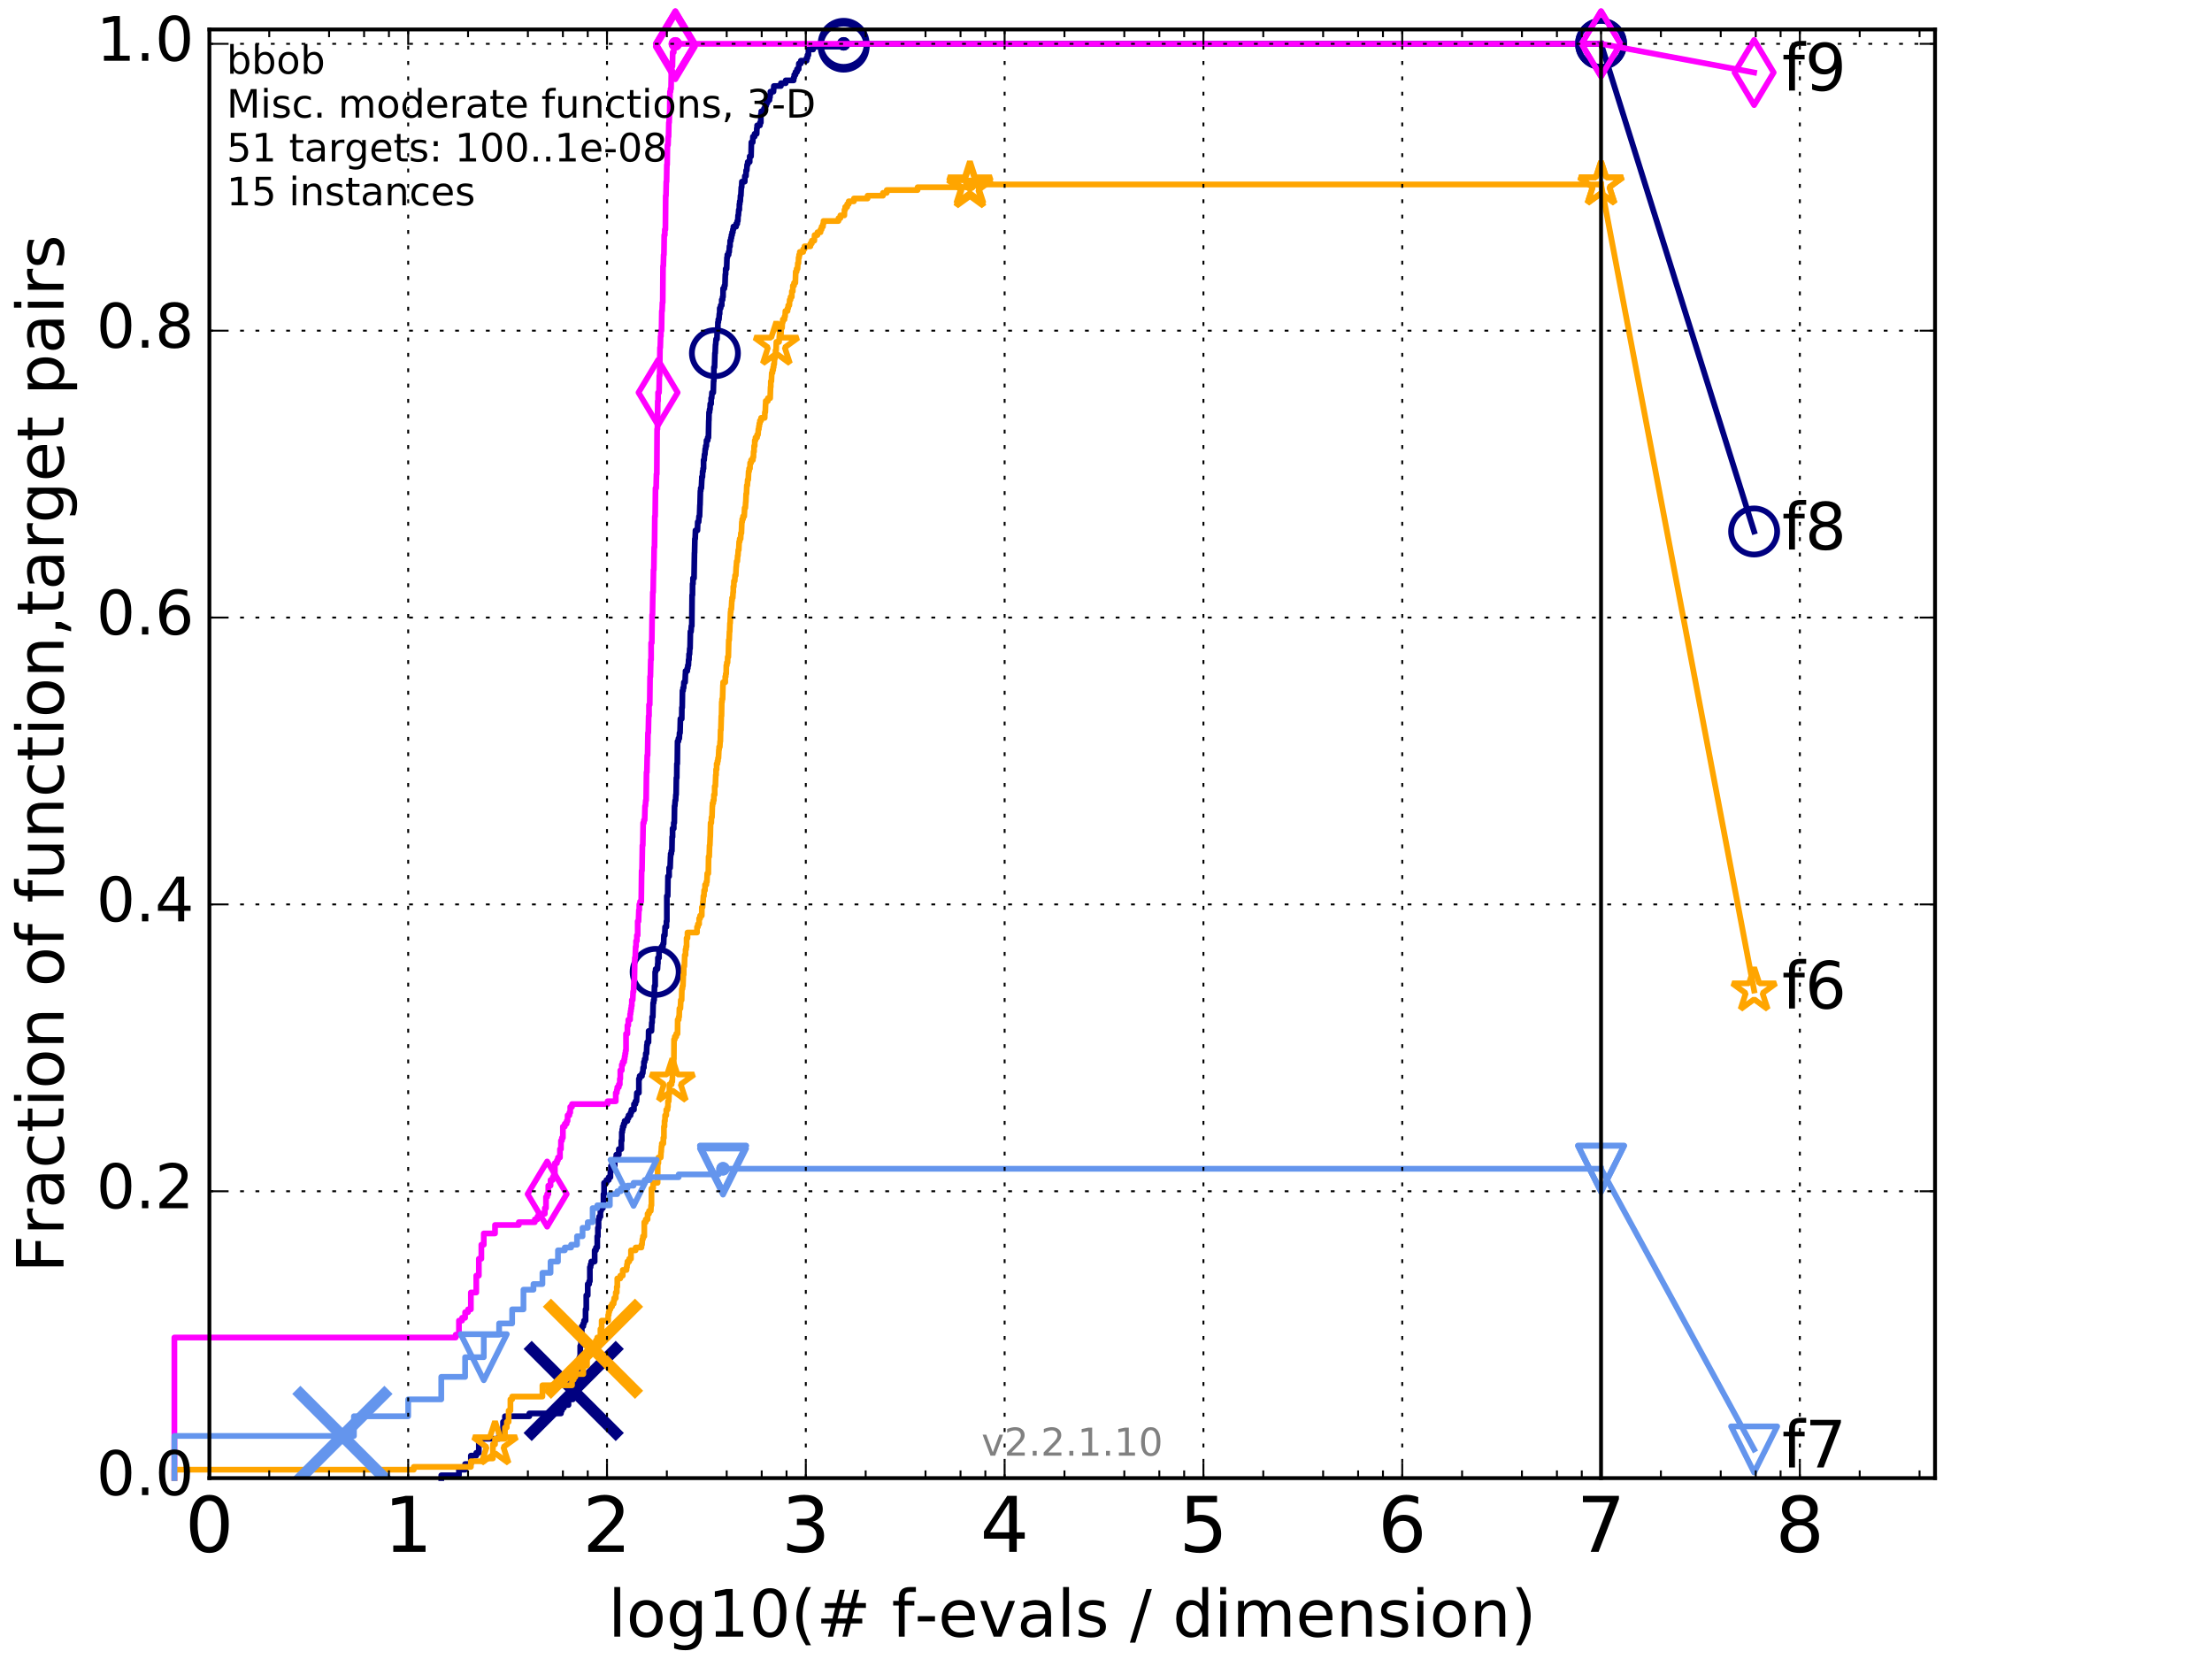 <?xml version="1.0" encoding="utf-8" standalone="no"?>
<!DOCTYPE svg PUBLIC "-//W3C//DTD SVG 1.1//EN"
  "http://www.w3.org/Graphics/SVG/1.1/DTD/svg11.dtd">
<!-- Created with matplotlib (http://matplotlib.org/) -->
<svg height="432pt" version="1.1" viewBox="0 0 576 432" width="576pt" xmlns="http://www.w3.org/2000/svg" xmlns:xlink="http://www.w3.org/1999/xlink">
 <defs>
  <style type="text/css">
*{stroke-linecap:butt;stroke-linejoin:round;stroke-miterlimit:100000;}
  </style>
 </defs>
 <g id="figure_1">
  <g id="patch_1">
   <path d="M 0 432 
L 576 432 
L 576 0 
L 0 0 
z
" style="fill:#ffffff;"/>
  </g>
  <g id="axes_1">
   <g id="patch_2">
    <path d="M 54.525 384.9 
L 503.88 384.9 
L 503.88 7.678 
L 54.525 7.678 
z
" style="fill:#ffffff;"/>
   </g>
   <g id="line2d_1">
    <defs>
     <path d="M 0 1.5 
C 0.398 1.5 0.779 1.342 1.061 1.061 
C 1.342 0.779 1.5 0.398 1.5 0 
C 1.5 -0.398 1.342 -0.779 1.061 -1.061 
C 0.779 -1.342 0.398 -1.5 0 -1.5 
C -0.398 -1.5 -0.779 -1.342 -1.061 -1.061 
C -1.342 -0.779 -1.5 -0.398 -1.5 0 
C -1.5 0.398 -1.342 0.779 -1.061 1.061 
C -0.779 1.342 -0.398 1.5 0 1.5 
z
" id="mb59c9b4d0b" style="stroke:#000080;stroke-width:0.5;"/>
    </defs>
    <g>
     <use style="fill:#000080;stroke:#000080;stroke-width:0.5;" x="219.685" xlink:href="#mb59c9b4d0b" y="11.413"/>
     <use style="fill:#000080;stroke:#000080;stroke-width:0.5;" x="219.685" xlink:href="#mb59c9b4d0b" y="11.413"/>
    </g>
   </g>
   <g id="line2d_2">
    <path d="M 114.905 384.9 
L 114.905 384.168 
L 119.509 384.168 
L 119.509 382.703 
L 121.116 382.703 
L 121.116 381.238 
L 122.615 381.238 
L 122.615 379.041 
L 124.021 379.041 
L 124.021 378.309 
L 124.692 378.309 
L 124.692 375.38 
L 125.344 375.38 
L 125.344 374.647 
L 129.972 374.647 
L 129.972 373.183 
L 130.994 373.183 
L 130.994 370.253 
L 131.488 370.253 
L 131.488 368.789 
L 137.834 368.789 
L 137.834 368.056 
L 146.073 368.056 
L 146.073 367.324 
L 146.327 367.324 
L 146.327 366.592 
L 146.827 366.592 
L 146.827 365.859 
L 148.029 365.859 
L 148.029 364.395 
L 149.171 364.395 
L 149.171 362.198 
L 150.257 362.198 
L 150.257 359.269 
L 150.468 359.269 
L 150.468 357.804 
L 150.677 357.804 
L 150.677 354.875 
L 150.884 354.875 
L 150.884 353.41 
L 151.09 353.41 
L 151.09 350.481 
L 151.293 350.481 
L 151.293 348.284 
L 151.495 348.284 
L 151.495 345.354 
L 151.893 345.354 
L 151.893 344.622 
L 152.089 344.622 
L 152.089 343.89 
L 152.477 343.89 
L 152.477 340.96 
L 152.668 340.96 
L 152.668 337.299 
L 153.046 337.299 
L 153.046 334.369 
L 153.418 334.369 
L 153.418 333.637 
L 153.601 333.637 
L 153.601 329.975 
L 153.783 329.975 
L 153.783 329.243 
L 153.964 329.243 
L 153.964 328.511 
L 154.846 328.511 
L 154.846 325.581 
L 155.189 325.581 
L 155.189 324.849 
L 155.527 324.849 
L 155.527 321.92 
L 155.694 321.92 
L 155.694 319.723 
L 155.86 319.723 
L 155.86 317.526 
L 156.025 317.526 
L 156.025 316.794 
L 156.351 316.794 
L 156.351 315.329 
L 156.512 315.329 
L 156.512 314.597 
L 156.989 314.597 
L 156.989 313.864 
L 157.145 313.864 
L 157.145 310.935 
L 157.301 310.935 
L 157.301 308.006 
L 157.913 308.006 
L 157.913 307.273 
L 158.508 307.273 
L 158.508 306.541 
L 158.945 306.541 
L 158.945 305.076 
L 159.088 305.076 
L 159.088 303.612 
L 160.069 303.612 
L 160.069 302.147 
L 160.342 302.147 
L 160.342 301.415 
L 160.477 301.415 
L 160.477 300.682 
L 161.14 300.682 
L 161.14 299.218 
L 161.784 299.218 
L 161.784 297.021 
L 161.911 297.021 
L 161.911 294.824 
L 162.037 294.824 
L 162.037 294.091 
L 162.162 294.091 
L 162.162 293.359 
L 162.411 293.359 
L 162.411 292.627 
L 162.656 292.627 
L 162.656 291.894 
L 163.378 291.894 
L 163.378 291.162 
L 163.672 291.162 
L 163.672 290.43 
L 164.191 290.43 
L 164.191 289.697 
L 164.418 289.697 
L 164.418 288.965 
L 165.086 288.965 
L 165.086 287.5 
L 165.467 287.5 
L 165.467 286.768 
L 165.735 286.768 
L 165.841 284.571 
L 166.365 284.571 
L 166.365 280.91 
L 166.571 280.91 
L 166.571 280.177 
L 167.179 280.177 
L 167.179 279.445 
L 167.378 279.445 
L 167.477 277.98 
L 167.673 277.98 
L 167.673 276.516 
L 167.868 276.516 
L 167.868 275.783 
L 168.109 275.783 
L 168.157 274.319 
L 168.347 274.319 
L 168.442 272.122 
L 168.536 272.122 
L 168.536 271.389 
L 168.863 271.389 
L 168.909 268.46 
L 169.638 268.46 
L 169.727 266.263 
L 169.816 266.263 
L 169.816 264.798 
L 169.993 264.798 
L 170.081 261.137 
L 170.212 261.137 
L 170.212 260.404 
L 170.343 260.404 
L 170.43 256.743 
L 170.602 256.743 
L 170.602 253.081 
L 170.73 253.081 
L 170.73 252.349 
L 171.195 252.349 
L 171.278 250.884 
L 171.32 250.884 
L 171.32 249.419 
L 171.609 249.419 
L 171.609 247.222 
L 172.256 247.222 
L 172.256 246.49 
L 172.651 246.49 
L 172.651 245.758 
L 172.807 245.758 
L 172.885 243.561 
L 173.116 243.561 
L 173.193 241.364 
L 173.534 241.364 
L 173.534 239.899 
L 173.647 239.899 
L 173.647 233.308 
L 173.871 233.308 
L 173.945 228.182 
L 174.239 228.182 
L 174.239 225.985 
L 174.493 225.985 
L 174.601 223.056 
L 174.637 223.056 
L 174.637 222.323 
L 174.815 222.323 
L 174.815 221.591 
L 174.957 221.591 
L 175.028 217.929 
L 175.133 217.929 
L 175.133 215.732 
L 175.447 215.732 
L 175.447 214.268 
L 175.585 214.268 
L 175.653 209.874 
L 175.722 209.874 
L 175.824 208.409 
L 175.926 208.409 
L 175.993 206.944 
L 176.061 206.944 
L 176.128 202.551 
L 176.228 202.551 
L 176.262 198.889 
L 176.362 198.889 
L 176.428 193.03 
L 176.659 193.03 
L 176.659 192.298 
L 176.887 192.298 
L 176.952 190.833 
L 177.081 190.833 
L 177.177 187.172 
L 177.527 187.172 
L 177.558 184.242 
L 177.652 184.242 
L 177.715 179.848 
L 177.871 179.848 
L 177.871 179.116 
L 178.025 179.116 
L 178.087 177.651 
L 178.393 177.651 
L 178.483 175.454 
L 178.514 175.454 
L 178.514 174.722 
L 178.962 174.722 
L 178.962 173.99 
L 179.109 173.99 
L 179.109 173.257 
L 179.256 173.257 
L 179.314 171.793 
L 179.401 171.793 
L 179.43 170.328 
L 179.546 170.328 
L 179.603 168.863 
L 179.689 168.863 
L 179.775 164.469 
L 179.946 164.469 
L 180.031 163.005 
L 180.143 163.005 
L 180.227 154.949 
L 180.311 154.949 
L 180.339 152.02 
L 180.45 152.02 
L 180.45 150.555 
L 180.725 150.555 
L 180.834 143.964 
L 180.861 143.964 
L 180.943 140.303 
L 181.024 140.303 
L 181.105 138.106 
L 181.61 138.106 
L 181.689 135.909 
L 181.923 135.909 
L 182.027 134.444 
L 182.155 134.444 
L 182.258 131.515 
L 182.283 131.515 
L 182.385 127.853 
L 182.461 127.853 
L 182.461 127.121 
L 182.638 127.121 
L 182.738 124.924 
L 182.763 124.924 
L 182.763 124.191 
L 182.913 124.191 
L 182.962 122.727 
L 183.086 122.727 
L 183.086 121.995 
L 183.208 121.995 
L 183.208 119.798 
L 183.355 119.798 
L 183.452 118.333 
L 183.549 118.333 
L 183.645 116.868 
L 183.765 116.868 
L 183.765 116.136 
L 183.931 116.136 
L 183.979 114.671 
L 184.284 114.671 
L 184.284 113.939 
L 184.47 113.939 
L 184.563 109.545 
L 184.586 109.545 
L 184.632 107.348 
L 184.769 107.348 
L 184.769 106.616 
L 184.883 106.616 
L 184.951 105.151 
L 185.177 105.151 
L 185.177 103.686 
L 185.311 103.686 
L 185.4 102.222 
L 185.731 102.222 
L 185.818 99.292 
L 185.862 99.292 
L 185.905 95.631 
L 186.057 95.631 
L 186.165 91.969 
L 186.229 91.969 
L 186.314 89.772 
L 186.357 89.772 
L 186.463 88.307 
L 186.695 88.307 
L 186.758 86.11 
L 186.904 86.11 
L 186.945 83.913 
L 187.049 83.913 
L 187.049 83.181 
L 187.213 83.181 
L 187.316 81.717 
L 187.397 81.717 
L 187.417 80.252 
L 187.66 80.252 
L 187.66 79.52 
L 187.939 79.52 
L 187.939 78.055 
L 188.157 78.055 
L 188.157 77.323 
L 188.274 77.323 
L 188.294 75.126 
L 188.623 75.126 
L 188.623 74.393 
L 188.777 74.393 
L 188.872 71.464 
L 188.948 71.464 
L 188.967 69.999 
L 189.212 69.999 
L 189.306 67.07 
L 189.399 67.07 
L 189.399 66.338 
L 189.731 66.338 
L 189.731 65.605 
L 189.877 65.605 
L 189.95 64.141 
L 190.095 64.141 
L 190.131 62.676 
L 190.328 62.676 
L 190.328 61.944 
L 190.47 61.944 
L 190.47 61.211 
L 190.647 61.211 
L 190.647 60.479 
L 190.84 60.479 
L 190.84 59.747 
L 190.979 59.747 
L 190.979 59.014 
L 191.678 59.014 
L 191.678 58.282 
L 191.979 58.282 
L 191.979 57.55 
L 192.128 57.55 
L 192.193 56.085 
L 192.275 56.085 
L 192.373 54.62 
L 192.519 54.62 
L 192.536 53.156 
L 192.633 53.156 
L 192.633 52.423 
L 192.761 52.423 
L 192.825 50.959 
L 192.921 50.959 
L 193.032 48.762 
L 193.126 48.762 
L 193.189 47.297 
L 193.931 47.297 
L 193.961 45.832 
L 194.248 45.832 
L 194.293 44.368 
L 194.457 44.368 
L 194.546 42.903 
L 194.708 42.903 
L 194.708 42.171 
L 195.216 42.171 
L 195.216 40.706 
L 195.572 40.706 
L 195.657 37.045 
L 196.006 37.045 
L 196.061 35.58 
L 196.5 35.58 
L 196.5 34.848 
L 197.036 34.848 
L 197.075 33.383 
L 197.154 33.383 
L 197.154 32.651 
L 197.893 32.651 
L 197.893 31.918 
L 198.121 31.918 
L 198.134 29.721 
L 198.247 29.721 
L 198.247 28.989 
L 198.951 28.989 
L 198.951 28.257 
L 199.241 28.257 
L 199.241 27.524 
L 199.515 27.524 
L 199.515 26.792 
L 199.845 26.792 
L 199.845 26.06 
L 200.365 26.06 
L 200.365 25.327 
L 200.501 25.327 
L 200.501 24.595 
L 200.615 24.595 
L 200.615 23.863 
L 201.413 23.863 
L 201.511 22.398 
L 203.344 22.398 
L 203.344 21.666 
L 204.589 21.666 
L 204.589 20.933 
L 206.658 20.933 
L 206.658 20.201 
L 206.821 20.201 
L 206.821 19.469 
L 207.153 19.469 
L 207.153 18.736 
L 207.546 18.736 
L 207.546 18.004 
L 207.966 18.004 
L 208.022 16.539 
L 208.536 16.539 
L 208.536 15.807 
L 210.026 15.807 
L 210.026 15.075 
L 210.263 15.075 
L 210.263 14.342 
L 210.504 14.342 
L 210.511 12.878 
L 211.742 12.878 
L 211.742 12.145 
L 219.685 12.145 
L 219.685 11.413 
L 416.908 11.413 
L 416.908 11.413 
" style="fill:none;stroke:#000080;stroke-linecap:square;stroke-width:1.5;"/>
   </g>
   <g id="line2d_3">
    <defs>
     <path d="M 0 6 
C 1.591 6 3.117 5.368 4.243 4.243 
C 5.368 3.117 6 1.591 6 0 
C 6 -1.591 5.368 -3.117 4.243 -4.243 
C 3.117 -5.368 1.591 -6 0 -6 
C -1.591 -6 -3.117 -5.368 -4.243 -4.243 
C -5.368 -3.117 -6 -1.591 -6 0 
C -6 1.591 -5.368 3.117 -4.243 4.243 
C -3.117 5.368 -1.591 6 0 6 
z
" id="m37cf98b934" style="stroke:#000080;stroke-width:1.5;"/>
    </defs>
    <g>
     <use style="fill:none;stroke:#000080;stroke-width:1.5;" x="170.73" xlink:href="#m37cf98b934" y="253.081"/>
     <use style="fill:none;stroke:#000080;stroke-width:1.5;" x="186.165" xlink:href="#m37cf98b934" y="91.969"/>
     <use style="fill:none;stroke:#000080;stroke-width:1.5;" x="219.685" xlink:href="#m37cf98b934" y="12.145"/>
     <use style="fill:none;stroke:#000080;stroke-width:1.5;" x="219.685" xlink:href="#m37cf98b934" y="11.413"/>
     <use style="fill:none;stroke:#000080;stroke-width:1.5;" x="416.908" xlink:href="#m37cf98b934" y="11.413"/>
    </g>
   </g>
   <g id="line2d_4">
    <path d="M -15527.947 758.387 
" style="fill:none;stroke:#000080;stroke-linecap:square;stroke-width:1.5;"/>
    <g>
     <use style="fill:none;stroke:#000080;stroke-width:1.5;" x="-15527.947" xlink:href="#m37cf98b934" y="758.387"/>
    </g>
   </g>
   <g id="line2d_5">
    <path clip-path="url(#p993dfece99)" d="M 149.392 362.198 
" style="fill:none;stroke:#000080;stroke-linecap:square;"/>
    <defs>
     <path d="M -12 12 
L 12 -12 
M -12 -12 
L 12 12 
" id="m447688de37" style="stroke:#000080;stroke-width:3.0;"/>
    </defs>
    <g clip-path="url(#p993dfece99)">
     <use style="fill:#000080;stroke:#000080;stroke-width:3.0;" x="149.392" xlink:href="#m447688de37" y="362.198"/>
    </g>
   </g>
   <g id="line2d_6">
    <defs>
     <path d="M 0 1.5 
C 0.398 1.5 0.779 1.342 1.061 1.061 
C 1.342 0.779 1.5 0.398 1.5 0 
C 1.5 -0.398 1.342 -0.779 1.061 -1.061 
C 0.779 -1.342 0.398 -1.5 0 -1.5 
C -0.398 -1.5 -0.779 -1.342 -1.061 -1.061 
C -1.342 -0.779 -1.5 -0.398 -1.5 0 
C -1.5 0.398 -1.342 0.779 -1.061 1.061 
C -0.779 1.342 -0.398 1.5 0 1.5 
z
" id="m87b1dbd111" style="stroke:#ff00ff;stroke-width:0.5;"/>
    </defs>
    <g>
     <use style="fill:#ff00ff;stroke:#ff00ff;stroke-width:0.5;" x="175.858" xlink:href="#m87b1dbd111" y="11.413"/>
     <use style="fill:#ff00ff;stroke:#ff00ff;stroke-width:0.5;" x="175.858" xlink:href="#m87b1dbd111" y="11.413"/>
    </g>
   </g>
   <g id="line2d_7">
    <path d="M 45.409 384.9 
L 45.409 348.284 
L 118.661 348.284 
L 118.661 347.551 
L 119.509 347.551 
L 119.509 343.89 
L 120.327 343.89 
L 120.327 343.157 
L 121.116 343.157 
L 121.116 341.693 
L 121.878 341.693 
L 121.878 340.96 
L 122.615 340.96 
L 122.615 336.566 
L 124.021 336.566 
L 124.021 332.172 
L 124.692 332.172 
L 124.692 327.778 
L 125.344 327.778 
L 125.344 324.117 
L 125.977 324.117 
L 125.977 321.188 
L 128.901 321.188 
L 128.901 318.991 
L 135.093 318.991 
L 135.093 318.258 
L 139.262 318.258 
L 139.262 317.526 
L 139.943 317.526 
L 139.943 316.794 
L 140.276 316.794 
L 140.276 316.061 
L 141.871 316.061 
L 141.871 314.597 
L 142.177 314.597 
L 142.177 311.667 
L 142.479 311.667 
L 142.479 310.935 
L 142.777 310.935 
L 142.777 308.738 
L 143.361 308.738 
L 143.361 307.273 
L 143.93 307.273 
L 143.93 306.541 
L 144.209 306.541 
L 144.209 305.809 
L 144.485 305.809 
L 144.485 302.879 
L 145.027 302.879 
L 145.027 302.147 
L 145.293 302.147 
L 145.293 301.415 
L 145.816 301.415 
L 145.816 299.218 
L 146.073 299.218 
L 146.073 297.021 
L 146.327 297.021 
L 146.327 296.288 
L 146.578 296.288 
L 146.578 293.359 
L 147.072 293.359 
L 147.072 292.627 
L 147.556 292.627 
L 147.556 291.894 
L 147.794 291.894 
L 147.794 290.43 
L 148.262 290.43 
L 148.262 289.697 
L 148.493 289.697 
L 148.493 288.233 
L 148.947 288.233 
L 148.947 287.5 
L 158.212 287.5 
L 158.212 286.768 
L 160.342 286.768 
L 160.342 284.571 
L 160.611 284.571 
L 160.611 283.839 
L 160.744 283.839 
L 160.744 283.107 
L 161.14 283.107 
L 161.14 282.374 
L 161.4 282.374 
L 161.4 280.91 
L 161.529 280.91 
L 161.529 278.713 
L 161.911 278.713 
L 161.911 277.248 
L 162.162 277.248 
L 162.162 276.516 
L 162.534 276.516 
L 162.534 275.783 
L 162.656 275.783 
L 162.656 275.051 
L 162.778 275.051 
L 162.778 274.319 
L 162.899 274.319 
L 162.899 273.586 
L 163.02 273.586 
L 163.02 269.192 
L 163.378 269.192 
L 163.378 266.995 
L 163.613 266.995 
L 163.613 265.531 
L 164.077 265.531 
L 164.077 264.066 
L 164.191 264.066 
L 164.191 263.334 
L 164.305 263.334 
L 164.305 262.601 
L 164.418 262.601 
L 164.418 261.869 
L 164.531 261.869 
L 164.531 260.404 
L 164.755 260.404 
L 164.866 258.207 
L 164.976 258.207 
L 165.086 255.278 
L 165.196 255.278 
L 165.304 249.419 
L 165.413 249.419 
L 165.521 246.49 
L 165.628 246.49 
L 165.628 245.025 
L 165.841 245.025 
L 165.841 243.561 
L 166.052 243.561 
L 166.052 239.899 
L 166.261 239.899 
L 166.365 236.97 
L 166.469 236.97 
L 166.469 235.505 
L 166.674 235.505 
L 166.674 234.773 
L 166.978 234.773 
L 167.079 226.717 
L 167.179 226.717 
L 167.279 220.126 
L 167.378 220.126 
L 167.477 214.268 
L 167.673 214.268 
L 167.673 213.535 
L 167.868 213.535 
L 167.965 209.874 
L 168.061 209.874 
L 168.157 208.409 
L 168.252 208.409 
L 168.347 201.086 
L 168.442 201.086 
L 168.536 196.692 
L 168.63 196.692 
L 168.724 190.833 
L 168.817 190.833 
L 168.909 186.439 
L 169.002 186.439 
L 169.002 183.51 
L 169.185 183.51 
L 169.276 176.187 
L 169.367 176.187 
L 169.458 171.793 
L 169.548 171.793 
L 169.548 167.399 
L 169.727 167.399 
L 169.816 160.076 
L 169.905 160.076 
L 169.993 154.217 
L 170.081 154.217 
L 170.169 148.358 
L 170.256 148.358 
L 170.343 142.5 
L 170.43 142.5 
L 170.516 134.444 
L 170.602 134.444 
L 170.688 127.121 
L 170.858 127.121 
L 170.943 123.459 
L 171.027 123.459 
L 171.111 111.742 
L 171.195 111.742 
L 171.278 104.419 
L 171.361 104.419 
L 171.361 102.222 
L 171.609 102.222 
L 171.691 97.828 
L 171.772 97.828 
L 171.854 90.504 
L 171.935 90.504 
L 172.015 87.575 
L 172.096 87.575 
L 172.096 86.11 
L 172.256 86.11 
L 172.335 80.984 
L 172.415 80.984 
L 172.494 78.787 
L 172.573 78.787 
L 172.651 69.267 
L 172.729 69.267 
L 172.807 66.338 
L 172.885 66.338 
L 172.962 61.211 
L 173.116 61.211 
L 173.116 59.747 
L 173.269 59.747 
L 173.345 50.959 
L 173.421 50.959 
L 173.497 47.297 
L 173.572 47.297 
L 173.647 42.903 
L 173.722 42.903 
L 173.796 37.777 
L 173.945 37.777 
L 174.019 35.58 
L 174.092 35.58 
L 174.166 31.918 
L 174.239 31.918 
L 174.312 29.721 
L 174.384 29.721 
L 174.457 23.863 
L 174.601 23.863 
L 174.601 23.13 
L 174.744 23.13 
L 174.815 18.736 
L 174.886 18.736 
L 174.957 17.272 
L 175.098 17.272 
L 175.168 13.61 
L 175.447 13.61 
L 175.447 12.145 
L 175.858 12.145 
L 175.858 11.413 
L 416.908 11.413 
L 416.908 11.413 
" style="fill:none;stroke:#ff00ff;stroke-linecap:square;stroke-width:1.5;"/>
   </g>
   <g id="line2d_8">
    <defs>
     <path d="M -0 8.485 
L 5.091 0 
L 0 -8.485 
L -5.091 -0 
z
" id="m314d78c5bf" style="stroke:#ff00ff;stroke-linejoin:miter;stroke-width:1.5;"/>
    </defs>
    <g>
     <use style="fill:none;stroke:#ff00ff;stroke-linejoin:miter;stroke-width:1.5;" x="142.479" xlink:href="#m314d78c5bf" y="310.935"/>
     <use style="fill:none;stroke:#ff00ff;stroke-linejoin:miter;stroke-width:1.5;" x="171.361" xlink:href="#m314d78c5bf" y="102.222"/>
     <use style="fill:none;stroke:#ff00ff;stroke-linejoin:miter;stroke-width:1.5;" x="175.858" xlink:href="#m314d78c5bf" y="12.145"/>
     <use style="fill:none;stroke:#ff00ff;stroke-linejoin:miter;stroke-width:1.5;" x="175.858" xlink:href="#m314d78c5bf" y="11.413"/>
     <use style="fill:none;stroke:#ff00ff;stroke-linejoin:miter;stroke-width:1.5;" x="175.858" xlink:href="#m314d78c5bf" y="11.413"/>
     <use style="fill:none;stroke:#ff00ff;stroke-linejoin:miter;stroke-width:1.5;" x="416.908" xlink:href="#m314d78c5bf" y="11.413"/>
    </g>
   </g>
   <g id="line2d_9">
    <path d="M -15527.947 758.387 
" style="fill:none;stroke:#ff00ff;stroke-linecap:square;stroke-width:1.5;"/>
    <g>
     <use style="fill:none;stroke:#ff00ff;stroke-linejoin:miter;stroke-width:1.5;" x="-15527.947" xlink:href="#m314d78c5bf" y="758.387"/>
    </g>
   </g>
   <g id="line2d_10">
    <defs>
     <path d="M 0 1.5 
C 0.398 1.5 0.779 1.342 1.061 1.061 
C 1.342 0.779 1.5 0.398 1.5 0 
C 1.5 -0.398 1.342 -0.779 1.061 -1.061 
C 0.779 -1.342 0.398 -1.5 0 -1.5 
C -0.398 -1.5 -0.779 -1.342 -1.061 -1.061 
C -1.342 -0.779 -1.5 -0.398 -1.5 0 
C -1.5 0.398 -1.342 0.779 -1.061 1.061 
C -0.779 1.342 -0.398 1.5 0 1.5 
z
" id="m878ec02dbe" style="stroke:#ffa500;stroke-width:0.5;"/>
    </defs>
    <g>
     <use style="fill:#ffa500;stroke:#ffa500;stroke-width:0.5;" x="252.562" xlink:href="#m878ec02dbe" y="48.029"/>
     <use style="fill:#ffa500;stroke:#ffa500;stroke-width:0.5;" x="252.562" xlink:href="#m878ec02dbe" y="48.029"/>
    </g>
   </g>
   <g id="line2d_11">
    <path d="M 45.409 384.9 
L 45.409 382.703 
L 107.745 382.703 
L 107.745 381.971 
L 122.615 381.971 
L 122.615 380.506 
L 125.977 380.506 
L 125.977 379.774 
L 128.346 379.774 
L 128.346 376.112 
L 128.901 376.112 
L 128.901 374.647 
L 131.488 374.647 
L 131.488 371.718 
L 131.972 371.718 
L 131.972 370.253 
L 132.445 370.253 
L 132.445 367.324 
L 132.909 367.324 
L 132.909 364.395 
L 133.363 364.395 
L 133.363 363.663 
L 141.247 363.663 
L 141.247 360.733 
L 148.947 360.733 
L 148.947 359.269 
L 149.392 359.269 
L 149.392 358.536 
L 149.829 358.536 
L 149.829 357.804 
L 151.893 357.804 
L 151.893 355.607 
L 152.858 355.607 
L 152.858 352.678 
L 153.418 352.678 
L 153.418 351.945 
L 153.601 351.945 
L 153.601 351.213 
L 154.585 351.213 
L 154.585 350.481 
L 155.189 350.481 
L 155.189 349.016 
L 155.527 349.016 
L 155.527 348.284 
L 156.351 348.284 
L 156.351 346.087 
L 156.672 346.087 
L 156.672 343.89 
L 158.361 343.89 
L 158.361 342.425 
L 158.508 342.425 
L 158.508 341.693 
L 158.655 341.693 
L 158.655 340.96 
L 158.945 340.96 
L 158.945 340.228 
L 159.373 340.228 
L 159.373 339.496 
L 159.793 339.496 
L 159.793 338.763 
L 159.932 338.763 
L 159.932 338.031 
L 160.342 338.031 
L 160.342 336.566 
L 160.611 336.566 
L 160.611 335.102 
L 160.744 335.102 
L 160.744 332.905 
L 161.529 332.905 
L 161.529 332.172 
L 162.162 332.172 
L 162.162 330.708 
L 163.14 330.708 
L 163.14 329.975 
L 163.259 329.975 
L 163.259 329.243 
L 163.378 329.243 
L 163.378 328.511 
L 163.846 328.511 
L 163.846 327.778 
L 164.305 327.778 
L 164.305 325.581 
L 165.521 325.581 
L 165.521 324.849 
L 167.029 324.849 
L 167.029 324.117 
L 167.179 324.117 
L 167.279 322.652 
L 167.428 322.652 
L 167.428 321.92 
L 167.771 321.92 
L 167.771 318.258 
L 168.157 318.258 
L 168.157 317.526 
L 168.63 317.526 
L 168.63 316.061 
L 169.002 316.061 
L 169.002 315.329 
L 169.458 315.329 
L 169.548 313.864 
L 169.638 313.864 
L 169.638 309.47 
L 170.081 309.47 
L 170.081 308.006 
L 171.237 308.006 
L 171.278 302.879 
L 171.444 302.879 
L 171.444 301.415 
L 172.056 301.415 
L 172.136 299.95 
L 172.176 299.95 
L 172.256 298.485 
L 172.335 298.485 
L 172.335 297.753 
L 172.729 297.753 
L 172.729 296.288 
L 172.885 296.288 
L 172.885 293.359 
L 173.039 293.359 
L 173.039 291.894 
L 173.155 291.894 
L 173.193 290.43 
L 173.497 290.43 
L 173.497 288.965 
L 173.834 288.965 
L 173.834 288.233 
L 173.945 288.233 
L 173.945 286.768 
L 174.129 286.768 
L 174.239 284.571 
L 174.312 284.571 
L 174.312 282.374 
L 174.886 282.374 
L 174.886 281.642 
L 175.063 281.642 
L 175.168 278.713 
L 175.343 278.713 
L 175.447 275.783 
L 175.481 275.783 
L 175.516 270.657 
L 175.722 270.657 
L 175.722 269.925 
L 176.094 269.925 
L 176.094 269.192 
L 176.428 269.192 
L 176.461 265.531 
L 176.724 265.531 
L 176.724 264.798 
L 176.854 264.798 
L 176.919 262.601 
L 177.177 262.601 
L 177.273 260.404 
L 177.495 260.404 
L 177.558 257.475 
L 177.715 257.475 
L 177.715 256.743 
L 177.84 256.743 
L 177.933 253.813 
L 178.025 253.813 
L 178.056 251.616 
L 178.21 251.616 
L 178.301 248.687 
L 178.514 248.687 
L 178.514 247.222 
L 178.664 247.222 
L 178.664 246.49 
L 178.784 246.49 
L 178.784 244.293 
L 179.021 244.293 
L 179.021 242.829 
L 181.504 242.829 
L 181.504 241.364 
L 181.741 241.364 
L 181.741 240.632 
L 182.053 240.632 
L 182.053 239.167 
L 182.309 239.167 
L 182.309 238.435 
L 182.738 238.435 
L 182.763 236.238 
L 182.937 236.238 
L 183.036 234.773 
L 183.086 234.773 
L 183.159 233.308 
L 183.306 233.308 
L 183.355 231.844 
L 183.573 231.844 
L 183.597 230.379 
L 183.931 230.379 
L 183.931 229.647 
L 184.073 229.647 
L 184.167 227.45 
L 184.447 227.45 
L 184.517 223.056 
L 184.678 223.056 
L 184.769 220.126 
L 184.838 220.126 
L 184.929 217.929 
L 184.951 217.929 
L 185.042 214.268 
L 185.222 214.268 
L 185.266 212.803 
L 185.4 212.803 
L 185.489 209.874 
L 185.533 209.874 
L 185.533 209.141 
L 185.731 209.141 
L 185.731 208.409 
L 185.884 208.409 
L 185.905 206.944 
L 186.1 206.944 
L 186.1 204.747 
L 186.272 204.747 
L 186.378 201.818 
L 186.463 201.818 
L 186.463 200.354 
L 186.611 200.354 
L 186.611 198.889 
L 186.821 198.889 
L 186.821 198.157 
L 186.966 198.157 
L 186.966 197.424 
L 187.09 197.424 
L 187.193 195.227 
L 187.254 195.227 
L 187.254 194.495 
L 187.438 194.495 
L 187.519 193.03 
L 187.579 193.03 
L 187.64 190.101 
L 187.72 190.101 
L 187.82 186.439 
L 187.88 186.439 
L 187.939 182.778 
L 188.019 182.778 
L 188.019 182.045 
L 188.157 182.045 
L 188.255 178.384 
L 188.294 178.384 
L 188.294 177.651 
L 188.853 177.651 
L 188.853 176.187 
L 188.986 176.187 
L 188.986 175.454 
L 189.1 175.454 
L 189.137 173.257 
L 189.269 173.257 
L 189.269 172.525 
L 189.455 172.525 
L 189.492 171.06 
L 189.658 171.06 
L 189.768 166.666 
L 189.877 166.666 
L 189.95 164.469 
L 190.005 164.469 
L 190.077 162.273 
L 190.131 162.273 
L 190.239 159.343 
L 190.31 159.343 
L 190.31 158.611 
L 190.453 158.611 
L 190.559 156.414 
L 190.629 156.414 
L 190.629 155.682 
L 190.805 155.682 
L 190.892 154.217 
L 190.944 154.217 
L 190.944 152.752 
L 191.082 152.752 
L 191.117 151.288 
L 191.323 151.288 
L 191.408 149.823 
L 191.594 149.823 
L 191.695 147.626 
L 191.729 147.626 
L 191.829 146.161 
L 191.995 146.161 
L 192.078 144.697 
L 192.161 144.697 
L 192.243 143.232 
L 192.373 143.232 
L 192.471 141.035 
L 192.616 141.035 
L 192.616 140.303 
L 192.857 140.303 
L 192.921 138.838 
L 193.063 138.838 
L 193.174 135.909 
L 193.268 135.909 
L 193.268 135.176 
L 193.486 135.176 
L 193.486 134.444 
L 193.794 134.444 
L 193.901 132.247 
L 194.083 132.247 
L 194.173 130.782 
L 194.203 130.782 
L 194.293 128.585 
L 194.382 128.585 
L 194.472 126.388 
L 194.605 126.388 
L 194.693 124.924 
L 194.84 124.924 
L 194.942 122.727 
L 195.072 122.727 
L 195.072 121.995 
L 195.288 121.995 
L 195.331 120.53 
L 195.586 120.53 
L 195.586 119.798 
L 196.048 119.798 
L 196.048 119.065 
L 196.199 119.065 
L 196.227 117.601 
L 196.35 117.601 
L 196.364 116.136 
L 196.527 116.136 
L 196.54 114.671 
L 196.729 114.671 
L 196.729 113.939 
L 197.141 113.939 
L 197.141 113.207 
L 197.377 113.207 
L 197.481 111.742 
L 197.611 111.742 
L 197.611 111.01 
L 197.727 111.01 
L 197.727 110.277 
L 197.88 110.277 
L 197.88 109.545 
L 198.184 109.545 
L 198.184 108.813 
L 199.121 108.813 
L 199.169 107.348 
L 199.277 107.348 
L 199.361 105.151 
L 199.396 105.151 
L 199.396 104.419 
L 199.95 104.419 
L 199.95 103.686 
L 200.547 103.686 
L 200.648 100.757 
L 200.705 100.757 
L 200.716 99.292 
L 200.862 99.292 
L 200.962 97.095 
L 201.15 97.095 
L 201.15 96.363 
L 201.337 96.363 
L 201.337 95.631 
L 201.468 95.631 
L 201.468 94.898 
L 201.598 94.898 
L 201.684 93.434 
L 201.77 93.434 
L 201.77 92.701 
L 201.941 92.701 
L 201.952 91.237 
L 202.1 91.237 
L 202.163 89.04 
L 202.869 89.04 
L 202.94 87.575 
L 203.001 87.575 
L 203.001 86.843 
L 203.374 86.843 
L 203.424 85.378 
L 203.642 85.378 
L 203.721 83.913 
L 203.839 83.913 
L 203.839 83.181 
L 204.275 83.181 
L 204.275 82.449 
L 204.428 82.449 
L 204.513 80.984 
L 205.076 80.984 
L 205.076 80.252 
L 205.251 80.252 
L 205.251 79.52 
L 205.543 79.52 
L 205.634 78.055 
L 205.858 78.055 
L 205.858 77.323 
L 206.178 77.323 
L 206.196 75.858 
L 206.441 75.858 
L 206.458 74.393 
L 206.761 74.393 
L 206.761 73.661 
L 207.102 73.661 
L 207.204 70.732 
L 207.438 70.732 
L 207.438 69.999 
L 207.679 69.999 
L 207.753 68.535 
L 207.908 68.535 
L 207.949 67.07 
L 208.087 67.07 
L 208.087 66.338 
L 208.265 66.338 
L 208.265 65.605 
L 209.155 65.605 
L 209.155 64.873 
L 209.492 64.873 
L 209.492 64.141 
L 211.029 64.141 
L 211.029 63.408 
L 211.395 63.408 
L 211.395 62.676 
L 212.043 62.676 
L 212.118 61.211 
L 212.863 61.211 
L 212.863 60.479 
L 213.661 60.479 
L 213.661 59.747 
L 213.944 59.747 
L 213.944 59.014 
L 214.303 59.014 
L 214.303 58.282 
L 214.431 58.282 
L 214.431 57.55 
L 218.335 57.55 
L 218.335 56.817 
L 218.833 56.817 
L 218.833 56.085 
L 219.863 56.085 
L 219.902 54.62 
L 220.088 54.62 
L 220.088 53.888 
L 220.604 53.888 
L 220.604 53.156 
L 221 53.156 
L 221 52.423 
L 222.354 52.423 
L 222.354 51.691 
L 225.909 51.691 
L 225.909 50.959 
L 229.921 50.959 
L 229.921 50.226 
L 230.902 50.226 
L 230.902 49.494 
L 238.935 49.494 
L 238.935 48.762 
L 252.562 48.762 
L 252.562 48.029 
L 416.908 48.029 
L 416.908 48.029 
" style="fill:none;stroke:#ffa500;stroke-linecap:square;stroke-width:1.5;"/>
   </g>
   <g id="line2d_12">
    <defs>
     <path d="M 0 -6 
L -1.347 -1.854 
L -5.706 -1.854 
L -2.18 0.708 
L -3.527 4.854 
L -0 2.292 
L 3.527 4.854 
L 2.18 0.708 
L 5.706 -1.854 
L 1.347 -1.854 
z
" id="m1f557c4083" style="stroke:#ffa500;stroke-linejoin:bevel;stroke-width:1.5;"/>
    </defs>
    <g>
     <use style="fill:none;stroke:#ffa500;stroke-linejoin:bevel;stroke-width:1.5;" x="128.901" xlink:href="#m1f557c4083" y="376.112"/>
     <use style="fill:none;stroke:#ffa500;stroke-linejoin:bevel;stroke-width:1.5;" x="175.063" xlink:href="#m1f557c4083" y="281.642"/>
     <use style="fill:none;stroke:#ffa500;stroke-linejoin:bevel;stroke-width:1.5;" x="202.163" xlink:href="#m1f557c4083" y="89.772"/>
     <use style="fill:none;stroke:#ffa500;stroke-linejoin:bevel;stroke-width:1.5;" x="252.562" xlink:href="#m1f557c4083" y="48.762"/>
     <use style="fill:none;stroke:#ffa500;stroke-linejoin:bevel;stroke-width:1.5;" x="252.562" xlink:href="#m1f557c4083" y="48.029"/>
     <use style="fill:none;stroke:#ffa500;stroke-linejoin:bevel;stroke-width:1.5;" x="416.908" xlink:href="#m1f557c4083" y="48.029"/>
    </g>
   </g>
   <g id="line2d_13">
    <path d="M -15527.947 758.387 
" style="fill:none;stroke:#ffa500;stroke-linecap:square;stroke-width:1.5;"/>
    <g>
     <use style="fill:none;stroke:#ffa500;stroke-linejoin:bevel;stroke-width:1.5;" x="-15527.947" xlink:href="#m1f557c4083" y="758.387"/>
    </g>
   </g>
   <g id="line2d_14">
    <path clip-path="url(#p993dfece99)" d="M 154.409 351.213 
" style="fill:none;stroke:#ffa500;stroke-linecap:square;"/>
    <defs>
     <path d="M -12 12 
L 12 -12 
M -12 -12 
L 12 12 
" id="m6d43efe25f" style="stroke:#ffa500;stroke-width:3.0;"/>
    </defs>
    <g clip-path="url(#p993dfece99)">
     <use style="fill:#ffa500;stroke:#ffa500;stroke-width:3.0;" x="154.409" xlink:href="#m6d43efe25f" y="351.213"/>
    </g>
   </g>
   <g id="line2d_15">
    <defs>
     <path d="M 0 1.5 
C 0.398 1.5 0.779 1.342 1.061 1.061 
C 1.342 0.779 1.5 0.398 1.5 0 
C 1.5 -0.398 1.342 -0.779 1.061 -1.061 
C 0.779 -1.342 0.398 -1.5 0 -1.5 
C -0.398 -1.5 -0.779 -1.342 -1.061 -1.061 
C -1.342 -0.779 -1.5 -0.398 -1.5 0 
C -1.5 0.398 -1.342 0.779 -1.061 1.061 
C -0.779 1.342 -0.398 1.5 0 1.5 
z
" id="m7cb7095b5b" style="stroke:#6495ed;stroke-width:0.5;"/>
    </defs>
    <g>
     <use style="fill:#6495ed;stroke:#6495ed;stroke-width:0.5;" x="188.274" xlink:href="#m7cb7095b5b" y="304.344"/>
     <use style="fill:#6495ed;stroke:#6495ed;stroke-width:0.5;" x="188.274" xlink:href="#m7cb7095b5b" y="304.344"/>
    </g>
   </g>
   <g id="line2d_16">
    <path d="M 45.409 384.9 
L 45.409 373.915 
L 92.161 373.915 
L 92.161 368.789 
L 106.294 368.789 
L 106.294 364.395 
L 114.905 364.395 
L 114.905 358.536 
L 121.116 358.536 
L 121.116 353.41 
L 125.977 353.41 
L 125.977 347.551 
L 129.972 347.551 
L 129.972 344.622 
L 133.363 344.622 
L 133.363 340.96 
L 136.309 340.96 
L 136.309 335.834 
L 138.913 335.834 
L 138.913 334.369 
L 141.247 334.369 
L 141.247 331.44 
L 143.361 331.44 
L 143.361 328.511 
L 145.293 328.511 
L 145.293 325.581 
L 147.072 325.581 
L 147.072 324.849 
L 148.721 324.849 
L 148.721 324.117 
L 150.257 324.117 
L 150.257 321.92 
L 151.695 321.92 
L 151.695 319.723 
L 153.046 319.723 
L 153.046 318.258 
L 154.321 318.258 
L 154.321 314.597 
L 155.527 314.597 
L 155.527 313.864 
L 158.8 313.864 
L 158.8 310.935 
L 160.744 310.935 
L 160.744 310.203 
L 161.657 310.203 
L 161.657 309.47 
L 163.378 309.47 
L 163.378 308.738 
L 164.976 308.738 
L 164.976 308.006 
L 167.868 308.006 
L 167.868 307.273 
L 169.185 307.273 
L 169.185 306.541 
L 176.724 306.541 
L 176.724 305.809 
L 187.152 305.809 
L 187.152 305.076 
L 188.274 305.076 
L 188.274 304.344 
L 416.908 304.344 
" style="fill:none;stroke:#6495ed;stroke-linecap:square;stroke-width:1.5;"/>
   </g>
   <g id="line2d_17">
    <defs>
     <path d="M -0 6 
L 6 -6 
L -6 -6 
z
" id="m83474327cc" style="stroke:#6495ed;stroke-linejoin:miter;stroke-width:1.5;"/>
    </defs>
    <g>
     <use style="fill:none;stroke:#6495ed;stroke-linejoin:miter;stroke-width:1.5;" x="125.977" xlink:href="#m83474327cc" y="353.41"/>
     <use style="fill:none;stroke:#6495ed;stroke-linejoin:miter;stroke-width:1.5;" x="164.976" xlink:href="#m83474327cc" y="308.006"/>
     <use style="fill:none;stroke:#6495ed;stroke-linejoin:miter;stroke-width:1.5;" x="188.274" xlink:href="#m83474327cc" y="305.076"/>
     <use style="fill:none;stroke:#6495ed;stroke-linejoin:miter;stroke-width:1.5;" x="188.274" xlink:href="#m83474327cc" y="304.344"/>
     <use style="fill:none;stroke:#6495ed;stroke-linejoin:miter;stroke-width:1.5;" x="188.274" xlink:href="#m83474327cc" y="304.344"/>
     <use style="fill:none;stroke:#6495ed;stroke-linejoin:miter;stroke-width:1.5;" x="416.908" xlink:href="#m83474327cc" y="304.344"/>
    </g>
   </g>
   <g id="line2d_18">
    <path d="M -15527.947 758.387 
" style="fill:none;stroke:#6495ed;stroke-linecap:square;stroke-width:1.5;"/>
    <g>
     <use style="fill:none;stroke:#6495ed;stroke-linejoin:miter;stroke-width:1.5;" x="-15527.947" xlink:href="#m83474327cc" y="758.387"/>
    </g>
   </g>
   <g id="line2d_19">
    <path clip-path="url(#p993dfece99)" d="M 89.159 373.915 
" style="fill:none;stroke:#6495ed;stroke-linecap:square;"/>
    <defs>
     <path d="M -12 12 
L 12 -12 
M -12 -12 
L 12 12 
" id="m57ae3fd40b" style="stroke:#6495ed;stroke-width:3.0;"/>
    </defs>
    <g clip-path="url(#p993dfece99)">
     <use style="fill:#6495ed;stroke:#6495ed;stroke-width:3.0;" x="89.159" xlink:href="#m57ae3fd40b" y="373.915"/>
    </g>
   </g>
   <g id="line2d_20">
    <path d="M 416.908 304.344 
L 456.77 377.43 
" style="fill:none;stroke:#6495ed;stroke-linecap:square;stroke-width:1.5;"/>
    <g>
     <use style="fill:none;stroke:#6495ed;stroke-linejoin:miter;stroke-width:1.5;" x="416.908" xlink:href="#m83474327cc" y="304.344"/>
     <use style="fill:none;stroke:#6495ed;stroke-linejoin:miter;stroke-width:1.5;" x="456.77" xlink:href="#m83474327cc" y="377.43"/>
    </g>
   </g>
   <g id="line2d_21">
    <path d="M 416.908 48.029 
L 456.77 257.914 
" style="fill:none;stroke:#ffa500;stroke-linecap:square;stroke-width:1.5;"/>
    <g>
     <use style="fill:none;stroke:#ffa500;stroke-linejoin:bevel;stroke-width:1.5;" x="416.908" xlink:href="#m1f557c4083" y="48.029"/>
     <use style="fill:none;stroke:#ffa500;stroke-linejoin:bevel;stroke-width:1.5;" x="456.77" xlink:href="#m1f557c4083" y="257.914"/>
    </g>
   </g>
   <g id="line2d_22">
    <path d="M 416.908 11.413 
L 456.77 138.399 
" style="fill:none;stroke:#000080;stroke-linecap:square;stroke-width:1.5;"/>
    <g>
     <use style="fill:none;stroke:#000080;stroke-width:1.5;" x="416.908" xlink:href="#m37cf98b934" y="11.413"/>
     <use style="fill:none;stroke:#000080;stroke-width:1.5;" x="456.77" xlink:href="#m37cf98b934" y="138.399"/>
    </g>
   </g>
   <g id="line2d_23">
    <path d="M 416.908 11.413 
L 456.77 18.883 
" style="fill:none;stroke:#ff00ff;stroke-linecap:square;stroke-width:1.5;"/>
    <g>
     <use style="fill:none;stroke:#ff00ff;stroke-linejoin:miter;stroke-width:1.5;" x="416.908" xlink:href="#m314d78c5bf" y="11.413"/>
     <use style="fill:none;stroke:#ff00ff;stroke-linejoin:miter;stroke-width:1.5;" x="456.77" xlink:href="#m314d78c5bf" y="18.883"/>
    </g>
   </g>
   <g id="line2d_24">
    <path d="M 416.908 384.9 
L 416.908 11.413 
" style="fill:none;stroke:#000000;stroke-linecap:square;"/>
   </g>
   <g id="patch_3">
    <path d="M 54.525 7.678 
L 503.88 7.678 
" style="fill:none;stroke:#000000;stroke-linecap:square;stroke-linejoin:miter;"/>
   </g>
   <g id="patch_4">
    <path d="M 503.88 384.9 
L 503.88 7.678 
" style="fill:none;stroke:#000000;stroke-linecap:square;stroke-linejoin:miter;"/>
   </g>
   <g id="patch_5">
    <path d="M 54.525 384.9 
L 503.88 384.9 
" style="fill:none;stroke:#000000;stroke-linecap:square;stroke-linejoin:miter;"/>
   </g>
   <g id="patch_6">
    <path d="M 54.525 384.9 
L 54.525 7.678 
" style="fill:none;stroke:#000000;stroke-linecap:square;stroke-linejoin:miter;"/>
   </g>
   <g id="matplotlib.axis_1">
    <g id="xtick_1">
     <g id="line2d_25">
      <path clip-path="url(#p993dfece99)" d="M 54.525 384.9 
L 54.525 7.678 
" style="fill:none;stroke:#000000;stroke-dasharray:1,3;stroke-dashoffset:0.0;stroke-width:0.5;"/>
     </g>
     <g id="line2d_26">
      <defs>
       <path d="M 0 0 
L 0 -4 
" id="m7751cbc634" style="stroke:#000000;stroke-width:0.5;"/>
      </defs>
      <g>
       <use style="stroke:#000000;stroke-width:0.5;" x="54.525" xlink:href="#m7751cbc634" y="384.9"/>
      </g>
     </g>
     <g id="line2d_27">
      <defs>
       <path d="M 0 0 
L 0 4 
" id="m9f24c2ba36" style="stroke:#000000;stroke-width:0.5;"/>
      </defs>
      <g>
       <use style="stroke:#000000;stroke-width:0.5;" x="54.525" xlink:href="#m9f24c2ba36" y="7.678"/>
      </g>
     </g>
     <g id="text_1">
      <!-- 0 -->
      <defs>
       <path d="M 31.781 66.406 
Q 24.172 66.406 20.328 58.906 
Q 16.5 51.422 16.5 36.375 
Q 16.5 21.391 20.328 13.891 
Q 24.172 6.391 31.781 6.391 
Q 39.453 6.391 43.281 13.891 
Q 47.125 21.391 47.125 36.375 
Q 47.125 51.422 43.281 58.906 
Q 39.453 66.406 31.781 66.406 
M 31.781 74.219 
Q 44.047 74.219 50.516 64.516 
Q 56.984 54.828 56.984 36.375 
Q 56.984 17.969 50.516 8.266 
Q 44.047 -1.422 31.781 -1.422 
Q 19.531 -1.422 13.062 8.266 
Q 6.594 17.969 6.594 36.375 
Q 6.594 54.828 13.062 64.516 
Q 19.531 74.219 31.781 74.219 
" id="BitstreamVeraSans-Roman-30"/>
      </defs>
      <g transform="translate(48.163 404.097)scale(0.2 -0.2)">
       <use xlink:href="#BitstreamVeraSans-Roman-30"/>
      </g>
     </g>
    </g>
    <g id="xtick_2">
     <g id="line2d_28">
      <path clip-path="url(#p993dfece99)" d="M 106.294 384.9 
L 106.294 7.678 
" style="fill:none;stroke:#000000;stroke-dasharray:1,3;stroke-dashoffset:0.0;stroke-width:0.5;"/>
     </g>
     <g id="line2d_29">
      <g>
       <use style="stroke:#000000;stroke-width:0.5;" x="106.294" xlink:href="#m7751cbc634" y="384.9"/>
      </g>
     </g>
     <g id="line2d_30">
      <g>
       <use style="stroke:#000000;stroke-width:0.5;" x="106.294" xlink:href="#m9f24c2ba36" y="7.678"/>
      </g>
     </g>
     <g id="text_2">
      <!-- 1 -->
      <defs>
       <path d="M 12.406 8.297 
L 28.516 8.297 
L 28.516 63.922 
L 10.984 60.406 
L 10.984 69.391 
L 28.422 72.906 
L 38.281 72.906 
L 38.281 8.297 
L 54.391 8.297 
L 54.391 0 
L 12.406 0 
z
" id="BitstreamVeraSans-Roman-31"/>
      </defs>
      <g transform="translate(99.932 404.097)scale(0.2 -0.2)">
       <use xlink:href="#BitstreamVeraSans-Roman-31"/>
      </g>
     </g>
    </g>
    <g id="xtick_3">
     <g id="line2d_31">
      <path clip-path="url(#p993dfece99)" d="M 158.063 384.9 
L 158.063 7.678 
" style="fill:none;stroke:#000000;stroke-dasharray:1,3;stroke-dashoffset:0.0;stroke-width:0.5;"/>
     </g>
     <g id="line2d_32">
      <g>
       <use style="stroke:#000000;stroke-width:0.5;" x="158.063" xlink:href="#m7751cbc634" y="384.9"/>
      </g>
     </g>
     <g id="line2d_33">
      <g>
       <use style="stroke:#000000;stroke-width:0.5;" x="158.063" xlink:href="#m9f24c2ba36" y="7.678"/>
      </g>
     </g>
     <g id="text_3">
      <!-- 2 -->
      <defs>
       <path d="M 19.188 8.297 
L 53.609 8.297 
L 53.609 0 
L 7.328 0 
L 7.328 8.297 
Q 12.938 14.109 22.625 23.891 
Q 32.328 33.688 34.812 36.531 
Q 39.547 41.844 41.422 45.531 
Q 43.312 49.219 43.312 52.781 
Q 43.312 58.594 39.234 62.25 
Q 35.156 65.922 28.609 65.922 
Q 23.969 65.922 18.812 64.312 
Q 13.672 62.703 7.812 59.422 
L 7.812 69.391 
Q 13.766 71.781 18.938 73 
Q 24.125 74.219 28.422 74.219 
Q 39.75 74.219 46.484 68.547 
Q 53.219 62.891 53.219 53.422 
Q 53.219 48.922 51.531 44.891 
Q 49.859 40.875 45.406 35.406 
Q 44.188 33.984 37.641 27.219 
Q 31.109 20.453 19.188 8.297 
" id="BitstreamVeraSans-Roman-32"/>
      </defs>
      <g transform="translate(151.701 404.097)scale(0.2 -0.2)">
       <use xlink:href="#BitstreamVeraSans-Roman-32"/>
      </g>
     </g>
    </g>
    <g id="xtick_4">
     <g id="line2d_34">
      <path clip-path="url(#p993dfece99)" d="M 209.832 384.9 
L 209.832 7.678 
" style="fill:none;stroke:#000000;stroke-dasharray:1,3;stroke-dashoffset:0.0;stroke-width:0.5;"/>
     </g>
     <g id="line2d_35">
      <g>
       <use style="stroke:#000000;stroke-width:0.5;" x="209.832" xlink:href="#m7751cbc634" y="384.9"/>
      </g>
     </g>
     <g id="line2d_36">
      <g>
       <use style="stroke:#000000;stroke-width:0.5;" x="209.832" xlink:href="#m9f24c2ba36" y="7.678"/>
      </g>
     </g>
     <g id="text_4">
      <!-- 3 -->
      <defs>
       <path d="M 40.578 39.312 
Q 47.656 37.797 51.625 33 
Q 55.609 28.219 55.609 21.188 
Q 55.609 10.406 48.188 4.484 
Q 40.766 -1.422 27.094 -1.422 
Q 22.516 -1.422 17.656 -0.516 
Q 12.797 0.391 7.625 2.203 
L 7.625 11.719 
Q 11.719 9.328 16.594 8.109 
Q 21.484 6.891 26.812 6.891 
Q 36.078 6.891 40.938 10.547 
Q 45.797 14.203 45.797 21.188 
Q 45.797 27.641 41.281 31.266 
Q 36.766 34.906 28.719 34.906 
L 20.219 34.906 
L 20.219 43.016 
L 29.109 43.016 
Q 36.375 43.016 40.234 45.922 
Q 44.094 48.828 44.094 54.297 
Q 44.094 59.906 40.109 62.906 
Q 36.141 65.922 28.719 65.922 
Q 24.656 65.922 20.016 65.031 
Q 15.375 64.156 9.812 62.312 
L 9.812 71.094 
Q 15.438 72.656 20.344 73.438 
Q 25.25 74.219 29.594 74.219 
Q 40.828 74.219 47.359 69.109 
Q 53.906 64.016 53.906 55.328 
Q 53.906 49.266 50.438 45.094 
Q 46.969 40.922 40.578 39.312 
" id="BitstreamVeraSans-Roman-33"/>
      </defs>
      <g transform="translate(203.47 404.097)scale(0.2 -0.2)">
       <use xlink:href="#BitstreamVeraSans-Roman-33"/>
      </g>
     </g>
    </g>
    <g id="xtick_5">
     <g id="line2d_37">
      <path clip-path="url(#p993dfece99)" d="M 261.601 384.9 
L 261.601 7.678 
" style="fill:none;stroke:#000000;stroke-dasharray:1,3;stroke-dashoffset:0.0;stroke-width:0.5;"/>
     </g>
     <g id="line2d_38">
      <g>
       <use style="stroke:#000000;stroke-width:0.5;" x="261.601" xlink:href="#m7751cbc634" y="384.9"/>
      </g>
     </g>
     <g id="line2d_39">
      <g>
       <use style="stroke:#000000;stroke-width:0.5;" x="261.601" xlink:href="#m9f24c2ba36" y="7.678"/>
      </g>
     </g>
     <g id="text_5">
      <!-- 4 -->
      <defs>
       <path d="M 37.797 64.312 
L 12.891 25.391 
L 37.797 25.391 
z
M 35.203 72.906 
L 47.609 72.906 
L 47.609 25.391 
L 58.016 25.391 
L 58.016 17.188 
L 47.609 17.188 
L 47.609 0 
L 37.797 0 
L 37.797 17.188 
L 4.891 17.188 
L 4.891 26.703 
z
" id="BitstreamVeraSans-Roman-34"/>
      </defs>
      <g transform="translate(255.239 404.097)scale(0.2 -0.2)">
       <use xlink:href="#BitstreamVeraSans-Roman-34"/>
      </g>
     </g>
    </g>
    <g id="xtick_6">
     <g id="line2d_40">
      <path clip-path="url(#p993dfece99)" d="M 313.37 384.9 
L 313.37 7.678 
" style="fill:none;stroke:#000000;stroke-dasharray:1,3;stroke-dashoffset:0.0;stroke-width:0.5;"/>
     </g>
     <g id="line2d_41">
      <g>
       <use style="stroke:#000000;stroke-width:0.5;" x="313.37" xlink:href="#m7751cbc634" y="384.9"/>
      </g>
     </g>
     <g id="line2d_42">
      <g>
       <use style="stroke:#000000;stroke-width:0.5;" x="313.37" xlink:href="#m9f24c2ba36" y="7.678"/>
      </g>
     </g>
     <g id="text_6">
      <!-- 5 -->
      <defs>
       <path d="M 10.797 72.906 
L 49.516 72.906 
L 49.516 64.594 
L 19.828 64.594 
L 19.828 46.734 
Q 21.969 47.469 24.109 47.828 
Q 26.266 48.188 28.422 48.188 
Q 40.625 48.188 47.75 41.5 
Q 54.891 34.812 54.891 23.391 
Q 54.891 11.625 47.562 5.094 
Q 40.234 -1.422 26.906 -1.422 
Q 22.312 -1.422 17.547 -0.641 
Q 12.797 0.141 7.719 1.703 
L 7.719 11.625 
Q 12.109 9.234 16.797 8.062 
Q 21.484 6.891 26.703 6.891 
Q 35.156 6.891 40.078 11.328 
Q 45.016 15.766 45.016 23.391 
Q 45.016 31 40.078 35.438 
Q 35.156 39.891 26.703 39.891 
Q 22.75 39.891 18.812 39.016 
Q 14.891 38.141 10.797 36.281 
z
" id="BitstreamVeraSans-Roman-35"/>
      </defs>
      <g transform="translate(307.008 404.097)scale(0.2 -0.2)">
       <use xlink:href="#BitstreamVeraSans-Roman-35"/>
      </g>
     </g>
    </g>
    <g id="xtick_7">
     <g id="line2d_43">
      <path clip-path="url(#p993dfece99)" d="M 365.139 384.9 
L 365.139 7.678 
" style="fill:none;stroke:#000000;stroke-dasharray:1,3;stroke-dashoffset:0.0;stroke-width:0.5;"/>
     </g>
     <g id="line2d_44">
      <g>
       <use style="stroke:#000000;stroke-width:0.5;" x="365.139" xlink:href="#m7751cbc634" y="384.9"/>
      </g>
     </g>
     <g id="line2d_45">
      <g>
       <use style="stroke:#000000;stroke-width:0.5;" x="365.139" xlink:href="#m9f24c2ba36" y="7.678"/>
      </g>
     </g>
     <g id="text_7">
      <!-- 6 -->
      <defs>
       <path d="M 33.016 40.375 
Q 26.375 40.375 22.484 35.828 
Q 18.609 31.297 18.609 23.391 
Q 18.609 15.531 22.484 10.953 
Q 26.375 6.391 33.016 6.391 
Q 39.656 6.391 43.531 10.953 
Q 47.406 15.531 47.406 23.391 
Q 47.406 31.297 43.531 35.828 
Q 39.656 40.375 33.016 40.375 
M 52.594 71.297 
L 52.594 62.312 
Q 48.875 64.062 45.094 64.984 
Q 41.312 65.922 37.594 65.922 
Q 27.828 65.922 22.672 59.328 
Q 17.531 52.734 16.797 39.406 
Q 19.672 43.656 24.016 45.922 
Q 28.375 48.188 33.594 48.188 
Q 44.578 48.188 50.953 41.516 
Q 57.328 34.859 57.328 23.391 
Q 57.328 12.156 50.688 5.359 
Q 44.047 -1.422 33.016 -1.422 
Q 20.359 -1.422 13.672 8.266 
Q 6.984 17.969 6.984 36.375 
Q 6.984 53.656 15.188 63.938 
Q 23.391 74.219 37.203 74.219 
Q 40.922 74.219 44.703 73.484 
Q 48.484 72.75 52.594 71.297 
" id="BitstreamVeraSans-Roman-36"/>
      </defs>
      <g transform="translate(358.777 404.097)scale(0.2 -0.2)">
       <use xlink:href="#BitstreamVeraSans-Roman-36"/>
      </g>
     </g>
    </g>
    <g id="xtick_8">
     <g id="line2d_46">
      <path clip-path="url(#p993dfece99)" d="M 416.908 384.9 
L 416.908 7.678 
" style="fill:none;stroke:#000000;stroke-dasharray:1,3;stroke-dashoffset:0.0;stroke-width:0.5;"/>
     </g>
     <g id="line2d_47">
      <g>
       <use style="stroke:#000000;stroke-width:0.5;" x="416.908" xlink:href="#m7751cbc634" y="384.9"/>
      </g>
     </g>
     <g id="line2d_48">
      <g>
       <use style="stroke:#000000;stroke-width:0.5;" x="416.908" xlink:href="#m9f24c2ba36" y="7.678"/>
      </g>
     </g>
     <g id="text_8">
      <!-- 7 -->
      <defs>
       <path d="M 8.203 72.906 
L 55.078 72.906 
L 55.078 68.703 
L 28.609 0 
L 18.312 0 
L 43.219 64.594 
L 8.203 64.594 
z
" id="BitstreamVeraSans-Roman-37"/>
      </defs>
      <g transform="translate(410.546 404.097)scale(0.2 -0.2)">
       <use xlink:href="#BitstreamVeraSans-Roman-37"/>
      </g>
     </g>
    </g>
    <g id="xtick_9">
     <g id="line2d_49">
      <path clip-path="url(#p993dfece99)" d="M 468.677 384.9 
L 468.677 7.678 
" style="fill:none;stroke:#000000;stroke-dasharray:1,3;stroke-dashoffset:0.0;stroke-width:0.5;"/>
     </g>
     <g id="line2d_50">
      <g>
       <use style="stroke:#000000;stroke-width:0.5;" x="468.677" xlink:href="#m7751cbc634" y="384.9"/>
      </g>
     </g>
     <g id="line2d_51">
      <g>
       <use style="stroke:#000000;stroke-width:0.5;" x="468.677" xlink:href="#m9f24c2ba36" y="7.678"/>
      </g>
     </g>
     <g id="text_9">
      <!-- 8 -->
      <defs>
       <path d="M 31.781 34.625 
Q 24.75 34.625 20.719 30.859 
Q 16.703 27.094 16.703 20.516 
Q 16.703 13.922 20.719 10.156 
Q 24.75 6.391 31.781 6.391 
Q 38.812 6.391 42.859 10.172 
Q 46.922 13.969 46.922 20.516 
Q 46.922 27.094 42.891 30.859 
Q 38.875 34.625 31.781 34.625 
M 21.922 38.812 
Q 15.578 40.375 12.031 44.719 
Q 8.5 49.078 8.5 55.328 
Q 8.5 64.062 14.719 69.141 
Q 20.953 74.219 31.781 74.219 
Q 42.672 74.219 48.875 69.141 
Q 55.078 64.062 55.078 55.328 
Q 55.078 49.078 51.531 44.719 
Q 48 40.375 41.703 38.812 
Q 48.828 37.156 52.797 32.312 
Q 56.781 27.484 56.781 20.516 
Q 56.781 9.906 50.312 4.234 
Q 43.844 -1.422 31.781 -1.422 
Q 19.734 -1.422 13.25 4.234 
Q 6.781 9.906 6.781 20.516 
Q 6.781 27.484 10.781 32.312 
Q 14.797 37.156 21.922 38.812 
M 18.312 54.391 
Q 18.312 48.734 21.844 45.562 
Q 25.391 42.391 31.781 42.391 
Q 38.141 42.391 41.719 45.562 
Q 45.312 48.734 45.312 54.391 
Q 45.312 60.062 41.719 63.234 
Q 38.141 66.406 31.781 66.406 
Q 25.391 66.406 21.844 63.234 
Q 18.312 60.062 18.312 54.391 
" id="BitstreamVeraSans-Roman-38"/>
      </defs>
      <g transform="translate(462.315 404.097)scale(0.2 -0.2)">
       <use xlink:href="#BitstreamVeraSans-Roman-38"/>
      </g>
     </g>
    </g>
    <g id="xtick_10">
     <g id="line2d_52">
      <defs>
       <path d="M 0 0 
L 0 -2 
" id="m14190ad6ef" style="stroke:#000000;stroke-width:0.5;"/>
      </defs>
      <g>
       <use style="stroke:#000000;stroke-width:0.5;" x="70.109" xlink:href="#m14190ad6ef" y="384.9"/>
      </g>
     </g>
     <g id="line2d_53">
      <defs>
       <path d="M 0 0 
L 0 2 
" id="m7d222f38b0" style="stroke:#000000;stroke-width:0.5;"/>
      </defs>
      <g>
       <use style="stroke:#000000;stroke-width:0.5;" x="70.109" xlink:href="#m7d222f38b0" y="7.678"/>
      </g>
     </g>
    </g>
    <g id="xtick_11">
     <g id="line2d_54">
      <g>
       <use style="stroke:#000000;stroke-width:0.5;" x="85.693" xlink:href="#m14190ad6ef" y="384.9"/>
      </g>
     </g>
     <g id="line2d_55">
      <g>
       <use style="stroke:#000000;stroke-width:0.5;" x="85.693" xlink:href="#m7d222f38b0" y="7.678"/>
      </g>
     </g>
    </g>
    <g id="xtick_12">
     <g id="line2d_56">
      <g>
       <use style="stroke:#000000;stroke-width:0.5;" x="94.809" xlink:href="#m14190ad6ef" y="384.9"/>
      </g>
     </g>
     <g id="line2d_57">
      <g>
       <use style="stroke:#000000;stroke-width:0.5;" x="94.809" xlink:href="#m7d222f38b0" y="7.678"/>
      </g>
     </g>
    </g>
    <g id="xtick_13">
     <g id="line2d_58">
      <g>
       <use style="stroke:#000000;stroke-width:0.5;" x="101.277" xlink:href="#m14190ad6ef" y="384.9"/>
      </g>
     </g>
     <g id="line2d_59">
      <g>
       <use style="stroke:#000000;stroke-width:0.5;" x="101.277" xlink:href="#m7d222f38b0" y="7.678"/>
      </g>
     </g>
    </g>
    <g id="xtick_14">
     <g id="line2d_60">
      <g>
       <use style="stroke:#000000;stroke-width:0.5;" x="121.878" xlink:href="#m14190ad6ef" y="384.9"/>
      </g>
     </g>
     <g id="line2d_61">
      <g>
       <use style="stroke:#000000;stroke-width:0.5;" x="121.878" xlink:href="#m7d222f38b0" y="7.678"/>
      </g>
     </g>
    </g>
    <g id="xtick_15">
     <g id="line2d_62">
      <g>
       <use style="stroke:#000000;stroke-width:0.5;" x="137.462" xlink:href="#m14190ad6ef" y="384.9"/>
      </g>
     </g>
     <g id="line2d_63">
      <g>
       <use style="stroke:#000000;stroke-width:0.5;" x="137.462" xlink:href="#m7d222f38b0" y="7.678"/>
      </g>
     </g>
    </g>
    <g id="xtick_16">
     <g id="line2d_64">
      <g>
       <use style="stroke:#000000;stroke-width:0.5;" x="146.578" xlink:href="#m14190ad6ef" y="384.9"/>
      </g>
     </g>
     <g id="line2d_65">
      <g>
       <use style="stroke:#000000;stroke-width:0.5;" x="146.578" xlink:href="#m7d222f38b0" y="7.678"/>
      </g>
     </g>
    </g>
    <g id="xtick_17">
     <g id="line2d_66">
      <g>
       <use style="stroke:#000000;stroke-width:0.5;" x="153.046" xlink:href="#m14190ad6ef" y="384.9"/>
      </g>
     </g>
     <g id="line2d_67">
      <g>
       <use style="stroke:#000000;stroke-width:0.5;" x="153.046" xlink:href="#m7d222f38b0" y="7.678"/>
      </g>
     </g>
    </g>
    <g id="xtick_18">
     <g id="line2d_68">
      <g>
       <use style="stroke:#000000;stroke-width:0.5;" x="173.647" xlink:href="#m14190ad6ef" y="384.9"/>
      </g>
     </g>
     <g id="line2d_69">
      <g>
       <use style="stroke:#000000;stroke-width:0.5;" x="173.647" xlink:href="#m7d222f38b0" y="7.678"/>
      </g>
     </g>
    </g>
    <g id="xtick_19">
     <g id="line2d_70">
      <g>
       <use style="stroke:#000000;stroke-width:0.5;" x="189.231" xlink:href="#m14190ad6ef" y="384.9"/>
      </g>
     </g>
     <g id="line2d_71">
      <g>
       <use style="stroke:#000000;stroke-width:0.5;" x="189.231" xlink:href="#m7d222f38b0" y="7.678"/>
      </g>
     </g>
    </g>
    <g id="xtick_20">
     <g id="line2d_72">
      <g>
       <use style="stroke:#000000;stroke-width:0.5;" x="198.347" xlink:href="#m14190ad6ef" y="384.9"/>
      </g>
     </g>
     <g id="line2d_73">
      <g>
       <use style="stroke:#000000;stroke-width:0.5;" x="198.347" xlink:href="#m7d222f38b0" y="7.678"/>
      </g>
     </g>
    </g>
    <g id="xtick_21">
     <g id="line2d_74">
      <g>
       <use style="stroke:#000000;stroke-width:0.5;" x="204.815" xlink:href="#m14190ad6ef" y="384.9"/>
      </g>
     </g>
     <g id="line2d_75">
      <g>
       <use style="stroke:#000000;stroke-width:0.5;" x="204.815" xlink:href="#m7d222f38b0" y="7.678"/>
      </g>
     </g>
    </g>
    <g id="xtick_22">
     <g id="line2d_76">
      <g>
       <use style="stroke:#000000;stroke-width:0.5;" x="225.416" xlink:href="#m14190ad6ef" y="384.9"/>
      </g>
     </g>
     <g id="line2d_77">
      <g>
       <use style="stroke:#000000;stroke-width:0.5;" x="225.416" xlink:href="#m7d222f38b0" y="7.678"/>
      </g>
     </g>
    </g>
    <g id="xtick_23">
     <g id="line2d_78">
      <g>
       <use style="stroke:#000000;stroke-width:0.5;" x="241" xlink:href="#m14190ad6ef" y="384.9"/>
      </g>
     </g>
     <g id="line2d_79">
      <g>
       <use style="stroke:#000000;stroke-width:0.5;" x="241" xlink:href="#m7d222f38b0" y="7.678"/>
      </g>
     </g>
    </g>
    <g id="xtick_24">
     <g id="line2d_80">
      <g>
       <use style="stroke:#000000;stroke-width:0.5;" x="250.116" xlink:href="#m14190ad6ef" y="384.9"/>
      </g>
     </g>
     <g id="line2d_81">
      <g>
       <use style="stroke:#000000;stroke-width:0.5;" x="250.116" xlink:href="#m7d222f38b0" y="7.678"/>
      </g>
     </g>
    </g>
    <g id="xtick_25">
     <g id="line2d_82">
      <g>
       <use style="stroke:#000000;stroke-width:0.5;" x="256.584" xlink:href="#m14190ad6ef" y="384.9"/>
      </g>
     </g>
     <g id="line2d_83">
      <g>
       <use style="stroke:#000000;stroke-width:0.5;" x="256.584" xlink:href="#m7d222f38b0" y="7.678"/>
      </g>
     </g>
    </g>
    <g id="xtick_26">
     <g id="line2d_84">
      <g>
       <use style="stroke:#000000;stroke-width:0.5;" x="277.185" xlink:href="#m14190ad6ef" y="384.9"/>
      </g>
     </g>
     <g id="line2d_85">
      <g>
       <use style="stroke:#000000;stroke-width:0.5;" x="277.185" xlink:href="#m7d222f38b0" y="7.678"/>
      </g>
     </g>
    </g>
    <g id="xtick_27">
     <g id="line2d_86">
      <g>
       <use style="stroke:#000000;stroke-width:0.5;" x="292.769" xlink:href="#m14190ad6ef" y="384.9"/>
      </g>
     </g>
     <g id="line2d_87">
      <g>
       <use style="stroke:#000000;stroke-width:0.5;" x="292.769" xlink:href="#m7d222f38b0" y="7.678"/>
      </g>
     </g>
    </g>
    <g id="xtick_28">
     <g id="line2d_88">
      <g>
       <use style="stroke:#000000;stroke-width:0.5;" x="301.885" xlink:href="#m14190ad6ef" y="384.9"/>
      </g>
     </g>
     <g id="line2d_89">
      <g>
       <use style="stroke:#000000;stroke-width:0.5;" x="301.885" xlink:href="#m7d222f38b0" y="7.678"/>
      </g>
     </g>
    </g>
    <g id="xtick_29">
     <g id="line2d_90">
      <g>
       <use style="stroke:#000000;stroke-width:0.5;" x="308.353" xlink:href="#m14190ad6ef" y="384.9"/>
      </g>
     </g>
     <g id="line2d_91">
      <g>
       <use style="stroke:#000000;stroke-width:0.5;" x="308.353" xlink:href="#m7d222f38b0" y="7.678"/>
      </g>
     </g>
    </g>
    <g id="xtick_30">
     <g id="line2d_92">
      <g>
       <use style="stroke:#000000;stroke-width:0.5;" x="328.954" xlink:href="#m14190ad6ef" y="384.9"/>
      </g>
     </g>
     <g id="line2d_93">
      <g>
       <use style="stroke:#000000;stroke-width:0.5;" x="328.954" xlink:href="#m7d222f38b0" y="7.678"/>
      </g>
     </g>
    </g>
    <g id="xtick_31">
     <g id="line2d_94">
      <g>
       <use style="stroke:#000000;stroke-width:0.5;" x="344.538" xlink:href="#m14190ad6ef" y="384.9"/>
      </g>
     </g>
     <g id="line2d_95">
      <g>
       <use style="stroke:#000000;stroke-width:0.5;" x="344.538" xlink:href="#m7d222f38b0" y="7.678"/>
      </g>
     </g>
    </g>
    <g id="xtick_32">
     <g id="line2d_96">
      <g>
       <use style="stroke:#000000;stroke-width:0.5;" x="353.654" xlink:href="#m14190ad6ef" y="384.9"/>
      </g>
     </g>
     <g id="line2d_97">
      <g>
       <use style="stroke:#000000;stroke-width:0.5;" x="353.654" xlink:href="#m7d222f38b0" y="7.678"/>
      </g>
     </g>
    </g>
    <g id="xtick_33">
     <g id="line2d_98">
      <g>
       <use style="stroke:#000000;stroke-width:0.5;" x="360.122" xlink:href="#m14190ad6ef" y="384.9"/>
      </g>
     </g>
     <g id="line2d_99">
      <g>
       <use style="stroke:#000000;stroke-width:0.5;" x="360.122" xlink:href="#m7d222f38b0" y="7.678"/>
      </g>
     </g>
    </g>
    <g id="xtick_34">
     <g id="line2d_100">
      <g>
       <use style="stroke:#000000;stroke-width:0.5;" x="380.723" xlink:href="#m14190ad6ef" y="384.9"/>
      </g>
     </g>
     <g id="line2d_101">
      <g>
       <use style="stroke:#000000;stroke-width:0.5;" x="380.723" xlink:href="#m7d222f38b0" y="7.678"/>
      </g>
     </g>
    </g>
    <g id="xtick_35">
     <g id="line2d_102">
      <g>
       <use style="stroke:#000000;stroke-width:0.5;" x="396.307" xlink:href="#m14190ad6ef" y="384.9"/>
      </g>
     </g>
     <g id="line2d_103">
      <g>
       <use style="stroke:#000000;stroke-width:0.5;" x="396.307" xlink:href="#m7d222f38b0" y="7.678"/>
      </g>
     </g>
    </g>
    <g id="xtick_36">
     <g id="line2d_104">
      <g>
       <use style="stroke:#000000;stroke-width:0.5;" x="405.423" xlink:href="#m14190ad6ef" y="384.9"/>
      </g>
     </g>
     <g id="line2d_105">
      <g>
       <use style="stroke:#000000;stroke-width:0.5;" x="405.423" xlink:href="#m7d222f38b0" y="7.678"/>
      </g>
     </g>
    </g>
    <g id="xtick_37">
     <g id="line2d_106">
      <g>
       <use style="stroke:#000000;stroke-width:0.5;" x="411.891" xlink:href="#m14190ad6ef" y="384.9"/>
      </g>
     </g>
     <g id="line2d_107">
      <g>
       <use style="stroke:#000000;stroke-width:0.5;" x="411.891" xlink:href="#m7d222f38b0" y="7.678"/>
      </g>
     </g>
    </g>
    <g id="xtick_38">
     <g id="line2d_108">
      <g>
       <use style="stroke:#000000;stroke-width:0.5;" x="432.492" xlink:href="#m14190ad6ef" y="384.9"/>
      </g>
     </g>
     <g id="line2d_109">
      <g>
       <use style="stroke:#000000;stroke-width:0.5;" x="432.492" xlink:href="#m7d222f38b0" y="7.678"/>
      </g>
     </g>
    </g>
    <g id="xtick_39">
     <g id="line2d_110">
      <g>
       <use style="stroke:#000000;stroke-width:0.5;" x="448.076" xlink:href="#m14190ad6ef" y="384.9"/>
      </g>
     </g>
     <g id="line2d_111">
      <g>
       <use style="stroke:#000000;stroke-width:0.5;" x="448.076" xlink:href="#m7d222f38b0" y="7.678"/>
      </g>
     </g>
    </g>
    <g id="xtick_40">
     <g id="line2d_112">
      <g>
       <use style="stroke:#000000;stroke-width:0.5;" x="457.192" xlink:href="#m14190ad6ef" y="384.9"/>
      </g>
     </g>
     <g id="line2d_113">
      <g>
       <use style="stroke:#000000;stroke-width:0.5;" x="457.192" xlink:href="#m7d222f38b0" y="7.678"/>
      </g>
     </g>
    </g>
    <g id="xtick_41">
     <g id="line2d_114">
      <g>
       <use style="stroke:#000000;stroke-width:0.5;" x="463.66" xlink:href="#m14190ad6ef" y="384.9"/>
      </g>
     </g>
     <g id="line2d_115">
      <g>
       <use style="stroke:#000000;stroke-width:0.5;" x="463.66" xlink:href="#m7d222f38b0" y="7.678"/>
      </g>
     </g>
    </g>
    <g id="xtick_42">
     <g id="line2d_116">
      <g>
       <use style="stroke:#000000;stroke-width:0.5;" x="484.261" xlink:href="#m14190ad6ef" y="384.9"/>
      </g>
     </g>
     <g id="line2d_117">
      <g>
       <use style="stroke:#000000;stroke-width:0.5;" x="484.261" xlink:href="#m7d222f38b0" y="7.678"/>
      </g>
     </g>
    </g>
    <g id="xtick_43">
     <g id="line2d_118">
      <g>
       <use style="stroke:#000000;stroke-width:0.5;" x="499.845" xlink:href="#m14190ad6ef" y="384.9"/>
      </g>
     </g>
     <g id="line2d_119">
      <g>
       <use style="stroke:#000000;stroke-width:0.5;" x="499.845" xlink:href="#m7d222f38b0" y="7.678"/>
      </g>
     </g>
    </g>
    <g id="text_10">
     <!-- log10(# f-evals / dimension) -->
     <defs>
      <path id="BitstreamVeraSans-Roman-20"/>
      <path d="M 51.125 44 
L 36.922 44 
L 32.812 27.688 
L 47.125 27.688 
z
M 43.797 71.781 
L 38.719 51.516 
L 52.984 51.516 
L 58.109 71.781 
L 65.922 71.781 
L 60.891 51.516 
L 76.125 51.516 
L 76.125 44 
L 58.984 44 
L 54.984 27.688 
L 70.516 27.688 
L 70.516 20.219 
L 53.078 20.219 
L 48 0 
L 40.188 0 
L 45.219 20.219 
L 30.906 20.219 
L 25.875 0 
L 18.016 0 
L 23.094 20.219 
L 7.719 20.219 
L 7.719 27.688 
L 24.906 27.688 
L 29 44 
L 13.281 44 
L 13.281 51.516 
L 30.906 51.516 
L 35.891 71.781 
z
" id="BitstreamVeraSans-Roman-23"/>
      <path d="M 52 44.188 
Q 55.375 50.25 60.062 53.125 
Q 64.75 56 71.094 56 
Q 79.641 56 84.281 50.016 
Q 88.922 44.047 88.922 33.016 
L 88.922 0 
L 79.891 0 
L 79.891 32.719 
Q 79.891 40.578 77.094 44.375 
Q 74.312 48.188 68.609 48.188 
Q 61.625 48.188 57.562 43.547 
Q 53.516 38.922 53.516 30.906 
L 53.516 0 
L 44.484 0 
L 44.484 32.719 
Q 44.484 40.625 41.703 44.406 
Q 38.922 48.188 33.109 48.188 
Q 26.219 48.188 22.156 43.531 
Q 18.109 38.875 18.109 30.906 
L 18.109 0 
L 9.078 0 
L 9.078 54.688 
L 18.109 54.688 
L 18.109 46.188 
Q 21.188 51.219 25.484 53.609 
Q 29.781 56 35.688 56 
Q 41.656 56 45.828 52.969 
Q 50 49.953 52 44.188 
" id="BitstreamVeraSans-Roman-6d"/>
      <path d="M 54.891 33.016 
L 54.891 0 
L 45.906 0 
L 45.906 32.719 
Q 45.906 40.484 42.875 44.328 
Q 39.844 48.188 33.797 48.188 
Q 26.516 48.188 22.312 43.547 
Q 18.109 38.922 18.109 30.906 
L 18.109 0 
L 9.078 0 
L 9.078 54.688 
L 18.109 54.688 
L 18.109 46.188 
Q 21.344 51.125 25.703 53.562 
Q 30.078 56 35.797 56 
Q 45.219 56 50.047 50.172 
Q 54.891 44.344 54.891 33.016 
" id="BitstreamVeraSans-Roman-6e"/>
      <path d="M 31 75.875 
Q 24.469 64.656 21.281 53.656 
Q 18.109 42.672 18.109 31.391 
Q 18.109 20.125 21.312 9.062 
Q 24.516 -2 31 -13.188 
L 23.188 -13.188 
Q 15.875 -1.703 12.234 9.375 
Q 8.594 20.453 8.594 31.391 
Q 8.594 42.281 12.203 53.312 
Q 15.828 64.359 23.188 75.875 
z
" id="BitstreamVeraSans-Roman-28"/>
      <path d="M 30.609 48.391 
Q 23.391 48.391 19.188 42.75 
Q 14.984 37.109 14.984 27.297 
Q 14.984 17.484 19.156 11.844 
Q 23.344 6.203 30.609 6.203 
Q 37.797 6.203 41.984 11.859 
Q 46.188 17.531 46.188 27.297 
Q 46.188 37.016 41.984 42.703 
Q 37.797 48.391 30.609 48.391 
M 30.609 56 
Q 42.328 56 49.016 48.375 
Q 55.719 40.766 55.719 27.297 
Q 55.719 13.875 49.016 6.219 
Q 42.328 -1.422 30.609 -1.422 
Q 18.844 -1.422 12.172 6.219 
Q 5.516 13.875 5.516 27.297 
Q 5.516 40.766 12.172 48.375 
Q 18.844 56 30.609 56 
" id="BitstreamVeraSans-Roman-6f"/>
      <path d="M 9.422 75.984 
L 18.406 75.984 
L 18.406 0 
L 9.422 0 
z
" id="BitstreamVeraSans-Roman-6c"/>
      <path d="M 2.984 54.688 
L 12.5 54.688 
L 29.594 8.797 
L 46.688 54.688 
L 56.203 54.688 
L 35.688 0 
L 23.484 0 
z
" id="BitstreamVeraSans-Roman-76"/>
      <path d="M 9.422 54.688 
L 18.406 54.688 
L 18.406 0 
L 9.422 0 
z
M 9.422 75.984 
L 18.406 75.984 
L 18.406 64.594 
L 9.422 64.594 
z
" id="BitstreamVeraSans-Roman-69"/>
      <path d="M 4.891 31.391 
L 31.203 31.391 
L 31.203 23.391 
L 4.891 23.391 
z
" id="BitstreamVeraSans-Roman-2d"/>
      <path d="M 25.391 72.906 
L 33.688 72.906 
L 8.297 -9.281 
L 0 -9.281 
z
" id="BitstreamVeraSans-Roman-2f"/>
      <path d="M 56.203 29.594 
L 56.203 25.203 
L 14.891 25.203 
Q 15.484 15.922 20.484 11.062 
Q 25.484 6.203 34.422 6.203 
Q 39.594 6.203 44.453 7.469 
Q 49.312 8.734 54.109 11.281 
L 54.109 2.781 
Q 49.266 0.734 44.188 -0.344 
Q 39.109 -1.422 33.891 -1.422 
Q 20.797 -1.422 13.156 6.188 
Q 5.516 13.812 5.516 26.812 
Q 5.516 40.234 12.766 48.109 
Q 20.016 56 32.328 56 
Q 43.359 56 49.781 48.891 
Q 56.203 41.797 56.203 29.594 
M 47.219 32.234 
Q 47.125 39.594 43.094 43.984 
Q 39.062 48.391 32.422 48.391 
Q 24.906 48.391 20.391 44.141 
Q 15.875 39.891 15.188 32.172 
z
" id="BitstreamVeraSans-Roman-65"/>
      <path d="M 45.406 46.391 
L 45.406 75.984 
L 54.391 75.984 
L 54.391 0 
L 45.406 0 
L 45.406 8.203 
Q 42.578 3.328 38.25 0.953 
Q 33.938 -1.422 27.875 -1.422 
Q 17.969 -1.422 11.734 6.484 
Q 5.516 14.406 5.516 27.297 
Q 5.516 40.188 11.734 48.094 
Q 17.969 56 27.875 56 
Q 33.938 56 38.25 53.625 
Q 42.578 51.266 45.406 46.391 
M 14.797 27.297 
Q 14.797 17.391 18.875 11.75 
Q 22.953 6.109 30.078 6.109 
Q 37.203 6.109 41.297 11.75 
Q 45.406 17.391 45.406 27.297 
Q 45.406 37.203 41.297 42.844 
Q 37.203 48.484 30.078 48.484 
Q 22.953 48.484 18.875 42.844 
Q 14.797 37.203 14.797 27.297 
" id="BitstreamVeraSans-Roman-64"/>
      <path d="M 45.406 27.984 
Q 45.406 37.75 41.375 43.109 
Q 37.359 48.484 30.078 48.484 
Q 22.859 48.484 18.828 43.109 
Q 14.797 37.75 14.797 27.984 
Q 14.797 18.266 18.828 12.891 
Q 22.859 7.516 30.078 7.516 
Q 37.359 7.516 41.375 12.891 
Q 45.406 18.266 45.406 27.984 
M 54.391 6.781 
Q 54.391 -7.172 48.188 -13.984 
Q 42 -20.797 29.203 -20.797 
Q 24.469 -20.797 20.266 -20.094 
Q 16.062 -19.391 12.109 -17.922 
L 12.109 -9.188 
Q 16.062 -11.328 19.922 -12.344 
Q 23.781 -13.375 27.781 -13.375 
Q 36.625 -13.375 41.016 -8.766 
Q 45.406 -4.156 45.406 5.172 
L 45.406 9.625 
Q 42.625 4.781 38.281 2.391 
Q 33.938 0 27.875 0 
Q 17.828 0 11.672 7.656 
Q 5.516 15.328 5.516 27.984 
Q 5.516 40.672 11.672 48.328 
Q 17.828 56 27.875 56 
Q 33.938 56 38.281 53.609 
Q 42.625 51.219 45.406 46.391 
L 45.406 54.688 
L 54.391 54.688 
z
" id="BitstreamVeraSans-Roman-67"/>
      <path d="M 37.109 75.984 
L 37.109 68.5 
L 28.516 68.5 
Q 23.688 68.5 21.797 66.547 
Q 19.922 64.594 19.922 59.516 
L 19.922 54.688 
L 34.719 54.688 
L 34.719 47.703 
L 19.922 47.703 
L 19.922 0 
L 10.891 0 
L 10.891 47.703 
L 2.297 47.703 
L 2.297 54.688 
L 10.891 54.688 
L 10.891 58.5 
Q 10.891 67.625 15.141 71.797 
Q 19.391 75.984 28.609 75.984 
z
" id="BitstreamVeraSans-Roman-66"/>
      <path d="M 34.281 27.484 
Q 23.391 27.484 19.188 25 
Q 14.984 22.516 14.984 16.5 
Q 14.984 11.719 18.141 8.906 
Q 21.297 6.109 26.703 6.109 
Q 34.188 6.109 38.703 11.406 
Q 43.219 16.703 43.219 25.484 
L 43.219 27.484 
z
M 52.203 31.203 
L 52.203 0 
L 43.219 0 
L 43.219 8.297 
Q 40.141 3.328 35.547 0.953 
Q 30.953 -1.422 24.312 -1.422 
Q 15.922 -1.422 10.953 3.297 
Q 6 8.016 6 15.922 
Q 6 25.141 12.172 29.828 
Q 18.359 34.516 30.609 34.516 
L 43.219 34.516 
L 43.219 35.406 
Q 43.219 41.609 39.141 45 
Q 35.062 48.391 27.688 48.391 
Q 23 48.391 18.547 47.266 
Q 14.109 46.141 10.016 43.891 
L 10.016 52.203 
Q 14.938 54.109 19.578 55.047 
Q 24.219 56 28.609 56 
Q 40.484 56 46.344 49.844 
Q 52.203 43.703 52.203 31.203 
" id="BitstreamVeraSans-Roman-61"/>
      <path d="M 44.281 53.078 
L 44.281 44.578 
Q 40.484 46.531 36.375 47.5 
Q 32.281 48.484 27.875 48.484 
Q 21.188 48.484 17.844 46.438 
Q 14.5 44.391 14.5 40.281 
Q 14.5 37.156 16.891 35.375 
Q 19.281 33.594 26.516 31.984 
L 29.594 31.297 
Q 39.156 29.25 43.188 25.516 
Q 47.219 21.781 47.219 15.094 
Q 47.219 7.469 41.188 3.016 
Q 35.156 -1.422 24.609 -1.422 
Q 20.219 -1.422 15.453 -0.562 
Q 10.688 0.297 5.422 2 
L 5.422 11.281 
Q 10.406 8.688 15.234 7.391 
Q 20.062 6.109 24.812 6.109 
Q 31.156 6.109 34.562 8.281 
Q 37.984 10.453 37.984 14.406 
Q 37.984 18.062 35.516 20.016 
Q 33.062 21.969 24.703 23.781 
L 21.578 24.516 
Q 13.234 26.266 9.516 29.906 
Q 5.812 33.547 5.812 39.891 
Q 5.812 47.609 11.281 51.797 
Q 16.75 56 26.812 56 
Q 31.781 56 36.172 55.266 
Q 40.578 54.547 44.281 53.078 
" id="BitstreamVeraSans-Roman-73"/>
      <path d="M 8.016 75.875 
L 15.828 75.875 
Q 23.141 64.359 26.781 53.312 
Q 30.422 42.281 30.422 31.391 
Q 30.422 20.453 26.781 9.375 
Q 23.141 -1.703 15.828 -13.188 
L 8.016 -13.188 
Q 14.5 -2 17.703 9.062 
Q 20.906 20.125 20.906 31.391 
Q 20.906 42.672 17.703 53.656 
Q 14.5 64.656 8.016 75.875 
" id="BitstreamVeraSans-Roman-29"/>
     </defs>
     <g transform="translate(158.362 426.174)scale(0.17 -0.17)">
      <use xlink:href="#BitstreamVeraSans-Roman-6c"/>
      <use x="27.783" xlink:href="#BitstreamVeraSans-Roman-6f"/>
      <use x="88.965" xlink:href="#BitstreamVeraSans-Roman-67"/>
      <use x="152.441" xlink:href="#BitstreamVeraSans-Roman-31"/>
      <use x="216.064" xlink:href="#BitstreamVeraSans-Roman-30"/>
      <use x="279.688" xlink:href="#BitstreamVeraSans-Roman-28"/>
      <use x="318.701" xlink:href="#BitstreamVeraSans-Roman-23"/>
      <use x="402.49" xlink:href="#BitstreamVeraSans-Roman-20"/>
      <use x="434.277" xlink:href="#BitstreamVeraSans-Roman-66"/>
      <use x="469.404" xlink:href="#BitstreamVeraSans-Roman-2d"/>
      <use x="505.488" xlink:href="#BitstreamVeraSans-Roman-65"/>
      <use x="567.012" xlink:href="#BitstreamVeraSans-Roman-76"/>
      <use x="626.191" xlink:href="#BitstreamVeraSans-Roman-61"/>
      <use x="687.471" xlink:href="#BitstreamVeraSans-Roman-6c"/>
      <use x="715.254" xlink:href="#BitstreamVeraSans-Roman-73"/>
      <use x="767.354" xlink:href="#BitstreamVeraSans-Roman-20"/>
      <use x="799.141" xlink:href="#BitstreamVeraSans-Roman-2f"/>
      <use x="832.832" xlink:href="#BitstreamVeraSans-Roman-20"/>
      <use x="864.619" xlink:href="#BitstreamVeraSans-Roman-64"/>
      <use x="928.096" xlink:href="#BitstreamVeraSans-Roman-69"/>
      <use x="955.879" xlink:href="#BitstreamVeraSans-Roman-6d"/>
      <use x="1053.291" xlink:href="#BitstreamVeraSans-Roman-65"/>
      <use x="1114.814" xlink:href="#BitstreamVeraSans-Roman-6e"/>
      <use x="1178.193" xlink:href="#BitstreamVeraSans-Roman-73"/>
      <use x="1230.293" xlink:href="#BitstreamVeraSans-Roman-69"/>
      <use x="1258.076" xlink:href="#BitstreamVeraSans-Roman-6f"/>
      <use x="1319.258" xlink:href="#BitstreamVeraSans-Roman-6e"/>
      <use x="1382.637" xlink:href="#BitstreamVeraSans-Roman-29"/>
     </g>
    </g>
   </g>
   <g id="matplotlib.axis_2">
    <g id="ytick_1">
     <g id="line2d_120">
      <path clip-path="url(#p993dfece99)" d="M 54.525 384.9 
L 503.88 384.9 
" style="fill:none;stroke:#000000;stroke-dasharray:1,3;stroke-dashoffset:0.0;stroke-width:0.5;"/>
     </g>
     <g id="line2d_121">
      <defs>
       <path d="M 0 0 
L 4 0 
" id="mbc8c023a0f" style="stroke:#000000;stroke-width:0.5;"/>
      </defs>
      <g>
       <use style="stroke:#000000;stroke-width:0.5;" x="54.525" xlink:href="#mbc8c023a0f" y="384.9"/>
      </g>
     </g>
     <g id="line2d_122">
      <defs>
       <path d="M 0 0 
L -4 0 
" id="m6e8d8665d1" style="stroke:#000000;stroke-width:0.5;"/>
      </defs>
      <g>
       <use style="stroke:#000000;stroke-width:0.5;" x="503.88" xlink:href="#m6e8d8665d1" y="384.9"/>
      </g>
     </g>
     <g id="text_11">
      <!-- 0.0 -->
      <defs>
       <path d="M 10.688 12.406 
L 21 12.406 
L 21 0 
L 10.688 0 
z
" id="BitstreamVeraSans-Roman-2e"/>
      </defs>
      <g transform="translate(25.08 389.315)scale(0.16 -0.16)">
       <use xlink:href="#BitstreamVeraSans-Roman-30"/>
       <use x="63.623" xlink:href="#BitstreamVeraSans-Roman-2e"/>
       <use x="95.41" xlink:href="#BitstreamVeraSans-Roman-30"/>
      </g>
     </g>
    </g>
    <g id="ytick_2">
     <g id="line2d_123">
      <path clip-path="url(#p993dfece99)" d="M 54.525 310.203 
L 503.88 310.203 
" style="fill:none;stroke:#000000;stroke-dasharray:1,3;stroke-dashoffset:0.0;stroke-width:0.5;"/>
     </g>
     <g id="line2d_124">
      <g>
       <use style="stroke:#000000;stroke-width:0.5;" x="54.525" xlink:href="#mbc8c023a0f" y="310.203"/>
      </g>
     </g>
     <g id="line2d_125">
      <g>
       <use style="stroke:#000000;stroke-width:0.5;" x="503.88" xlink:href="#m6e8d8665d1" y="310.203"/>
      </g>
     </g>
     <g id="text_12">
      <!-- 0.2 -->
      <g transform="translate(25.08 314.618)scale(0.16 -0.16)">
       <use xlink:href="#BitstreamVeraSans-Roman-30"/>
       <use x="63.623" xlink:href="#BitstreamVeraSans-Roman-2e"/>
       <use x="95.41" xlink:href="#BitstreamVeraSans-Roman-32"/>
      </g>
     </g>
    </g>
    <g id="ytick_3">
     <g id="line2d_126">
      <path clip-path="url(#p993dfece99)" d="M 54.525 235.505 
L 503.88 235.505 
" style="fill:none;stroke:#000000;stroke-dasharray:1,3;stroke-dashoffset:0.0;stroke-width:0.5;"/>
     </g>
     <g id="line2d_127">
      <g>
       <use style="stroke:#000000;stroke-width:0.5;" x="54.525" xlink:href="#mbc8c023a0f" y="235.505"/>
      </g>
     </g>
     <g id="line2d_128">
      <g>
       <use style="stroke:#000000;stroke-width:0.5;" x="503.88" xlink:href="#m6e8d8665d1" y="235.505"/>
      </g>
     </g>
     <g id="text_13">
      <!-- 0.4 -->
      <g transform="translate(25.08 239.92)scale(0.16 -0.16)">
       <use xlink:href="#BitstreamVeraSans-Roman-30"/>
       <use x="63.623" xlink:href="#BitstreamVeraSans-Roman-2e"/>
       <use x="95.41" xlink:href="#BitstreamVeraSans-Roman-34"/>
      </g>
     </g>
    </g>
    <g id="ytick_4">
     <g id="line2d_129">
      <path clip-path="url(#p993dfece99)" d="M 54.525 160.808 
L 503.88 160.808 
" style="fill:none;stroke:#000000;stroke-dasharray:1,3;stroke-dashoffset:0.0;stroke-width:0.5;"/>
     </g>
     <g id="line2d_130">
      <g>
       <use style="stroke:#000000;stroke-width:0.5;" x="54.525" xlink:href="#mbc8c023a0f" y="160.808"/>
      </g>
     </g>
     <g id="line2d_131">
      <g>
       <use style="stroke:#000000;stroke-width:0.5;" x="503.88" xlink:href="#m6e8d8665d1" y="160.808"/>
      </g>
     </g>
     <g id="text_14">
      <!-- 0.6 -->
      <g transform="translate(25.08 165.223)scale(0.16 -0.16)">
       <use xlink:href="#BitstreamVeraSans-Roman-30"/>
       <use x="63.623" xlink:href="#BitstreamVeraSans-Roman-2e"/>
       <use x="95.41" xlink:href="#BitstreamVeraSans-Roman-36"/>
      </g>
     </g>
    </g>
    <g id="ytick_5">
     <g id="line2d_132">
      <path clip-path="url(#p993dfece99)" d="M 54.525 86.11 
L 503.88 86.11 
" style="fill:none;stroke:#000000;stroke-dasharray:1,3;stroke-dashoffset:0.0;stroke-width:0.5;"/>
     </g>
     <g id="line2d_133">
      <g>
       <use style="stroke:#000000;stroke-width:0.5;" x="54.525" xlink:href="#mbc8c023a0f" y="86.11"/>
      </g>
     </g>
     <g id="line2d_134">
      <g>
       <use style="stroke:#000000;stroke-width:0.5;" x="503.88" xlink:href="#m6e8d8665d1" y="86.11"/>
      </g>
     </g>
     <g id="text_15">
      <!-- 0.8 -->
      <g transform="translate(25.08 90.525)scale(0.16 -0.16)">
       <use xlink:href="#BitstreamVeraSans-Roman-30"/>
       <use x="63.623" xlink:href="#BitstreamVeraSans-Roman-2e"/>
       <use x="95.41" xlink:href="#BitstreamVeraSans-Roman-38"/>
      </g>
     </g>
    </g>
    <g id="ytick_6">
     <g id="line2d_135">
      <path clip-path="url(#p993dfece99)" d="M 54.525 11.413 
L 503.88 11.413 
" style="fill:none;stroke:#000000;stroke-dasharray:1,3;stroke-dashoffset:0.0;stroke-width:0.5;"/>
     </g>
     <g id="line2d_136">
      <g>
       <use style="stroke:#000000;stroke-width:0.5;" x="54.525" xlink:href="#mbc8c023a0f" y="11.413"/>
      </g>
     </g>
     <g id="line2d_137">
      <g>
       <use style="stroke:#000000;stroke-width:0.5;" x="503.88" xlink:href="#m6e8d8665d1" y="11.413"/>
      </g>
     </g>
     <g id="text_16">
      <!-- 1.0 -->
      <g transform="translate(25.08 15.828)scale(0.16 -0.16)">
       <use xlink:href="#BitstreamVeraSans-Roman-31"/>
       <use x="63.623" xlink:href="#BitstreamVeraSans-Roman-2e"/>
       <use x="95.41" xlink:href="#BitstreamVeraSans-Roman-30"/>
      </g>
     </g>
    </g>
    <g id="text_17">
     <!-- Fraction of function,target pairs -->
     <defs>
      <path d="M 9.812 72.906 
L 51.703 72.906 
L 51.703 64.594 
L 19.672 64.594 
L 19.672 43.109 
L 48.578 43.109 
L 48.578 34.812 
L 19.672 34.812 
L 19.672 0 
L 9.812 0 
z
" id="BitstreamVeraSans-Roman-46"/>
      <path d="M 11.719 12.406 
L 22.016 12.406 
L 22.016 4 
L 14.016 -11.625 
L 7.719 -11.625 
L 11.719 4 
z
" id="BitstreamVeraSans-Roman-2c"/>
      <path d="M 18.109 8.203 
L 18.109 -20.797 
L 9.078 -20.797 
L 9.078 54.688 
L 18.109 54.688 
L 18.109 46.391 
Q 20.953 51.266 25.266 53.625 
Q 29.594 56 35.594 56 
Q 45.562 56 51.781 48.094 
Q 58.016 40.188 58.016 27.297 
Q 58.016 14.406 51.781 6.484 
Q 45.562 -1.422 35.594 -1.422 
Q 29.594 -1.422 25.266 0.953 
Q 20.953 3.328 18.109 8.203 
M 48.688 27.297 
Q 48.688 37.203 44.609 42.844 
Q 40.531 48.484 33.406 48.484 
Q 26.266 48.484 22.188 42.844 
Q 18.109 37.203 18.109 27.297 
Q 18.109 17.391 22.188 11.75 
Q 26.266 6.109 33.406 6.109 
Q 40.531 6.109 44.609 11.75 
Q 48.688 17.391 48.688 27.297 
" id="BitstreamVeraSans-Roman-70"/>
      <path d="M 18.312 70.219 
L 18.312 54.688 
L 36.812 54.688 
L 36.812 47.703 
L 18.312 47.703 
L 18.312 18.016 
Q 18.312 11.328 20.141 9.422 
Q 21.969 7.516 27.594 7.516 
L 36.812 7.516 
L 36.812 0 
L 27.594 0 
Q 17.188 0 13.234 3.875 
Q 9.281 7.766 9.281 18.016 
L 9.281 47.703 
L 2.688 47.703 
L 2.688 54.688 
L 9.281 54.688 
L 9.281 70.219 
z
" id="BitstreamVeraSans-Roman-74"/>
      <path d="M 8.5 21.578 
L 8.5 54.688 
L 17.484 54.688 
L 17.484 21.922 
Q 17.484 14.156 20.5 10.266 
Q 23.531 6.391 29.594 6.391 
Q 36.859 6.391 41.078 11.031 
Q 45.312 15.672 45.312 23.688 
L 45.312 54.688 
L 54.297 54.688 
L 54.297 0 
L 45.312 0 
L 45.312 8.406 
Q 42.047 3.422 37.719 1 
Q 33.406 -1.422 27.688 -1.422 
Q 18.266 -1.422 13.375 4.438 
Q 8.5 10.297 8.5 21.578 
" id="BitstreamVeraSans-Roman-75"/>
      <path d="M 41.109 46.297 
Q 39.594 47.172 37.812 47.578 
Q 36.031 48 33.891 48 
Q 26.266 48 22.188 43.047 
Q 18.109 38.094 18.109 28.812 
L 18.109 0 
L 9.078 0 
L 9.078 54.688 
L 18.109 54.688 
L 18.109 46.188 
Q 20.953 51.172 25.484 53.578 
Q 30.031 56 36.531 56 
Q 37.453 56 38.578 55.875 
Q 39.703 55.766 41.062 55.516 
z
" id="BitstreamVeraSans-Roman-72"/>
      <path d="M 48.781 52.594 
L 48.781 44.188 
Q 44.969 46.297 41.141 47.344 
Q 37.312 48.391 33.406 48.391 
Q 24.656 48.391 19.812 42.844 
Q 14.984 37.312 14.984 27.297 
Q 14.984 17.281 19.812 11.734 
Q 24.656 6.203 33.406 6.203 
Q 37.312 6.203 41.141 7.25 
Q 44.969 8.297 48.781 10.406 
L 48.781 2.094 
Q 45.016 0.344 40.984 -0.531 
Q 36.969 -1.422 32.422 -1.422 
Q 20.062 -1.422 12.781 6.344 
Q 5.516 14.109 5.516 27.297 
Q 5.516 40.672 12.859 48.328 
Q 20.219 56 33.016 56 
Q 37.156 56 41.109 55.141 
Q 45.062 54.297 48.781 52.594 
" id="BitstreamVeraSans-Roman-63"/>
     </defs>
     <g transform="translate(16.545 331.428)rotate(-90.0)scale(0.17 -0.17)">
      <use xlink:href="#BitstreamVeraSans-Roman-46"/>
      <use x="57.41" xlink:href="#BitstreamVeraSans-Roman-72"/>
      <use x="98.523" xlink:href="#BitstreamVeraSans-Roman-61"/>
      <use x="159.803" xlink:href="#BitstreamVeraSans-Roman-63"/>
      <use x="214.783" xlink:href="#BitstreamVeraSans-Roman-74"/>
      <use x="253.992" xlink:href="#BitstreamVeraSans-Roman-69"/>
      <use x="281.775" xlink:href="#BitstreamVeraSans-Roman-6f"/>
      <use x="342.957" xlink:href="#BitstreamVeraSans-Roman-6e"/>
      <use x="406.336" xlink:href="#BitstreamVeraSans-Roman-20"/>
      <use x="438.123" xlink:href="#BitstreamVeraSans-Roman-6f"/>
      <use x="499.305" xlink:href="#BitstreamVeraSans-Roman-66"/>
      <use x="534.51" xlink:href="#BitstreamVeraSans-Roman-20"/>
      <use x="566.297" xlink:href="#BitstreamVeraSans-Roman-66"/>
      <use x="601.502" xlink:href="#BitstreamVeraSans-Roman-75"/>
      <use x="664.881" xlink:href="#BitstreamVeraSans-Roman-6e"/>
      <use x="728.26" xlink:href="#BitstreamVeraSans-Roman-63"/>
      <use x="783.24" xlink:href="#BitstreamVeraSans-Roman-74"/>
      <use x="822.449" xlink:href="#BitstreamVeraSans-Roman-69"/>
      <use x="850.232" xlink:href="#BitstreamVeraSans-Roman-6f"/>
      <use x="911.414" xlink:href="#BitstreamVeraSans-Roman-6e"/>
      <use x="974.793" xlink:href="#BitstreamVeraSans-Roman-2c"/>
      <use x="1006.58" xlink:href="#BitstreamVeraSans-Roman-74"/>
      <use x="1045.789" xlink:href="#BitstreamVeraSans-Roman-61"/>
      <use x="1107.068" xlink:href="#BitstreamVeraSans-Roman-72"/>
      <use x="1148.166" xlink:href="#BitstreamVeraSans-Roman-67"/>
      <use x="1211.643" xlink:href="#BitstreamVeraSans-Roman-65"/>
      <use x="1273.166" xlink:href="#BitstreamVeraSans-Roman-74"/>
      <use x="1312.375" xlink:href="#BitstreamVeraSans-Roman-20"/>
      <use x="1344.162" xlink:href="#BitstreamVeraSans-Roman-70"/>
      <use x="1407.639" xlink:href="#BitstreamVeraSans-Roman-61"/>
      <use x="1468.918" xlink:href="#BitstreamVeraSans-Roman-69"/>
      <use x="1496.701" xlink:href="#BitstreamVeraSans-Roman-72"/>
      <use x="1537.814" xlink:href="#BitstreamVeraSans-Roman-73"/>
     </g>
    </g>
   </g>
   <g id="text_18">
    <!-- f7 -->
    <g transform="translate(464.018 382.121)scale(0.17 -0.17)">
     <use xlink:href="#BitstreamVeraSans-Roman-66"/>
     <use x="35.205" xlink:href="#BitstreamVeraSans-Roman-37"/>
    </g>
   </g>
   <g id="text_19">
    <!-- f6 -->
    <g transform="translate(464.018 262.605)scale(0.17 -0.17)">
     <use xlink:href="#BitstreamVeraSans-Roman-66"/>
     <use x="35.205" xlink:href="#BitstreamVeraSans-Roman-36"/>
    </g>
   </g>
   <g id="text_20">
    <!-- f8 -->
    <g transform="translate(464.018 143.09)scale(0.17 -0.17)">
     <use xlink:href="#BitstreamVeraSans-Roman-66"/>
     <use x="35.205" xlink:href="#BitstreamVeraSans-Roman-38"/>
    </g>
   </g>
   <g id="text_21">
    <!-- f9 -->
    <defs>
     <path d="M 10.984 1.516 
L 10.984 10.5 
Q 14.703 8.734 18.5 7.812 
Q 22.312 6.891 25.984 6.891 
Q 35.75 6.891 40.891 13.453 
Q 46.047 20.016 46.781 33.406 
Q 43.953 29.203 39.594 26.953 
Q 35.25 24.703 29.984 24.703 
Q 19.047 24.703 12.672 31.312 
Q 6.297 37.938 6.297 49.422 
Q 6.297 60.641 12.938 67.422 
Q 19.578 74.219 30.609 74.219 
Q 43.266 74.219 49.922 64.516 
Q 56.594 54.828 56.594 36.375 
Q 56.594 19.141 48.406 8.859 
Q 40.234 -1.422 26.422 -1.422 
Q 22.703 -1.422 18.891 -0.688 
Q 15.094 0.047 10.984 1.516 
M 30.609 32.422 
Q 37.25 32.422 41.125 36.953 
Q 45.016 41.5 45.016 49.422 
Q 45.016 57.281 41.125 61.844 
Q 37.25 66.406 30.609 66.406 
Q 23.969 66.406 20.094 61.844 
Q 16.219 57.281 16.219 49.422 
Q 16.219 41.5 20.094 36.953 
Q 23.969 32.422 30.609 32.422 
" id="BitstreamVeraSans-Roman-39"/>
    </defs>
    <g transform="translate(464.018 23.574)scale(0.17 -0.17)">
     <use xlink:href="#BitstreamVeraSans-Roman-66"/>
     <use x="35.205" xlink:href="#BitstreamVeraSans-Roman-39"/>
    </g>
   </g>
   <g id="text_22">
    <!-- bbob -->
    <defs>
     <path d="M 48.688 27.297 
Q 48.688 37.203 44.609 42.844 
Q 40.531 48.484 33.406 48.484 
Q 26.266 48.484 22.188 42.844 
Q 18.109 37.203 18.109 27.297 
Q 18.109 17.391 22.188 11.75 
Q 26.266 6.109 33.406 6.109 
Q 40.531 6.109 44.609 11.75 
Q 48.688 17.391 48.688 27.297 
M 18.109 46.391 
Q 20.953 51.266 25.266 53.625 
Q 29.594 56 35.594 56 
Q 45.562 56 51.781 48.094 
Q 58.016 40.188 58.016 27.297 
Q 58.016 14.406 51.781 6.484 
Q 45.562 -1.422 35.594 -1.422 
Q 29.594 -1.422 25.266 0.953 
Q 20.953 3.328 18.109 8.203 
L 18.109 0 
L 9.078 0 
L 9.078 75.984 
L 18.109 75.984 
z
" id="BitstreamVeraSans-Roman-62"/>
    </defs>
    <g transform="translate(59.019 19.201)scale(0.102 -0.102)">
     <use xlink:href="#BitstreamVeraSans-Roman-62"/>
     <use x="63.477" xlink:href="#BitstreamVeraSans-Roman-62"/>
     <use x="126.953" xlink:href="#BitstreamVeraSans-Roman-6f"/>
     <use x="188.135" xlink:href="#BitstreamVeraSans-Roman-62"/>
    </g>
    <!-- Misc. moderate functions, 3-D -->
    <defs>
     <path d="M 19.672 64.797 
L 19.672 8.109 
L 31.594 8.109 
Q 46.688 8.109 53.688 14.938 
Q 60.688 21.781 60.688 36.531 
Q 60.688 51.172 53.688 57.984 
Q 46.688 64.797 31.594 64.797 
z
M 9.812 72.906 
L 30.078 72.906 
Q 51.266 72.906 61.172 64.094 
Q 71.094 55.281 71.094 36.531 
Q 71.094 17.672 61.125 8.828 
Q 51.172 0 30.078 0 
L 9.812 0 
z
" id="BitstreamVeraSans-Roman-44"/>
     <path d="M 9.812 72.906 
L 24.516 72.906 
L 43.109 23.297 
L 61.812 72.906 
L 76.516 72.906 
L 76.516 0 
L 66.891 0 
L 66.891 64.016 
L 48.094 14.016 
L 38.188 14.016 
L 19.391 64.016 
L 19.391 0 
L 9.812 0 
z
" id="BitstreamVeraSans-Roman-4d"/>
    </defs>
    <g transform="translate(59.019 30.623)scale(0.102 -0.102)">
     <use xlink:href="#BitstreamVeraSans-Roman-4d"/>
     <use x="86.279" xlink:href="#BitstreamVeraSans-Roman-69"/>
     <use x="114.062" xlink:href="#BitstreamVeraSans-Roman-73"/>
     <use x="166.162" xlink:href="#BitstreamVeraSans-Roman-63"/>
     <use x="221.143" xlink:href="#BitstreamVeraSans-Roman-2e"/>
     <use x="252.93" xlink:href="#BitstreamVeraSans-Roman-20"/>
     <use x="284.717" xlink:href="#BitstreamVeraSans-Roman-6d"/>
     <use x="382.129" xlink:href="#BitstreamVeraSans-Roman-6f"/>
     <use x="443.311" xlink:href="#BitstreamVeraSans-Roman-64"/>
     <use x="506.787" xlink:href="#BitstreamVeraSans-Roman-65"/>
     <use x="568.311" xlink:href="#BitstreamVeraSans-Roman-72"/>
     <use x="609.424" xlink:href="#BitstreamVeraSans-Roman-61"/>
     <use x="670.703" xlink:href="#BitstreamVeraSans-Roman-74"/>
     <use x="709.912" xlink:href="#BitstreamVeraSans-Roman-65"/>
     <use x="771.436" xlink:href="#BitstreamVeraSans-Roman-20"/>
     <use x="803.223" xlink:href="#BitstreamVeraSans-Roman-66"/>
     <use x="838.428" xlink:href="#BitstreamVeraSans-Roman-75"/>
     <use x="901.807" xlink:href="#BitstreamVeraSans-Roman-6e"/>
     <use x="965.186" xlink:href="#BitstreamVeraSans-Roman-63"/>
     <use x="1020.166" xlink:href="#BitstreamVeraSans-Roman-74"/>
     <use x="1059.375" xlink:href="#BitstreamVeraSans-Roman-69"/>
     <use x="1087.158" xlink:href="#BitstreamVeraSans-Roman-6f"/>
     <use x="1148.34" xlink:href="#BitstreamVeraSans-Roman-6e"/>
     <use x="1211.719" xlink:href="#BitstreamVeraSans-Roman-73"/>
     <use x="1263.818" xlink:href="#BitstreamVeraSans-Roman-2c"/>
     <use x="1295.605" xlink:href="#BitstreamVeraSans-Roman-20"/>
     <use x="1327.393" xlink:href="#BitstreamVeraSans-Roman-33"/>
     <use x="1391.016" xlink:href="#BitstreamVeraSans-Roman-2d"/>
     <use x="1427.1" xlink:href="#BitstreamVeraSans-Roman-44"/>
    </g>
    <!-- 51 targets: 100..1e-08 -->
    <defs>
     <path d="M 11.719 12.406 
L 22.016 12.406 
L 22.016 0 
L 11.719 0 
z
M 11.719 51.703 
L 22.016 51.703 
L 22.016 39.312 
L 11.719 39.312 
z
" id="BitstreamVeraSans-Roman-3a"/>
    </defs>
    <g transform="translate(59.019 42.044)scale(0.102 -0.102)">
     <use xlink:href="#BitstreamVeraSans-Roman-35"/>
     <use x="63.623" xlink:href="#BitstreamVeraSans-Roman-31"/>
     <use x="127.246" xlink:href="#BitstreamVeraSans-Roman-20"/>
     <use x="159.033" xlink:href="#BitstreamVeraSans-Roman-74"/>
     <use x="198.242" xlink:href="#BitstreamVeraSans-Roman-61"/>
     <use x="259.521" xlink:href="#BitstreamVeraSans-Roman-72"/>
     <use x="300.619" xlink:href="#BitstreamVeraSans-Roman-67"/>
     <use x="364.096" xlink:href="#BitstreamVeraSans-Roman-65"/>
     <use x="425.619" xlink:href="#BitstreamVeraSans-Roman-74"/>
     <use x="464.828" xlink:href="#BitstreamVeraSans-Roman-73"/>
     <use x="516.928" xlink:href="#BitstreamVeraSans-Roman-3a"/>
     <use x="550.619" xlink:href="#BitstreamVeraSans-Roman-20"/>
     <use x="582.406" xlink:href="#BitstreamVeraSans-Roman-31"/>
     <use x="646.029" xlink:href="#BitstreamVeraSans-Roman-30"/>
     <use x="709.652" xlink:href="#BitstreamVeraSans-Roman-30"/>
     <use x="773.275" xlink:href="#BitstreamVeraSans-Roman-2e"/>
     <use x="805.062" xlink:href="#BitstreamVeraSans-Roman-2e"/>
     <use x="836.85" xlink:href="#BitstreamVeraSans-Roman-31"/>
     <use x="900.473" xlink:href="#BitstreamVeraSans-Roman-65"/>
     <use x="961.996" xlink:href="#BitstreamVeraSans-Roman-2d"/>
     <use x="998.08" xlink:href="#BitstreamVeraSans-Roman-30"/>
     <use x="1061.703" xlink:href="#BitstreamVeraSans-Roman-38"/>
    </g>
    <!-- 15 instances -->
    <g transform="translate(59.019 53.466)scale(0.102 -0.102)">
     <use xlink:href="#BitstreamVeraSans-Roman-31"/>
     <use x="63.623" xlink:href="#BitstreamVeraSans-Roman-35"/>
     <use x="127.246" xlink:href="#BitstreamVeraSans-Roman-20"/>
     <use x="159.033" xlink:href="#BitstreamVeraSans-Roman-69"/>
     <use x="186.816" xlink:href="#BitstreamVeraSans-Roman-6e"/>
     <use x="250.195" xlink:href="#BitstreamVeraSans-Roman-73"/>
     <use x="302.295" xlink:href="#BitstreamVeraSans-Roman-74"/>
     <use x="341.504" xlink:href="#BitstreamVeraSans-Roman-61"/>
     <use x="402.783" xlink:href="#BitstreamVeraSans-Roman-6e"/>
     <use x="466.162" xlink:href="#BitstreamVeraSans-Roman-63"/>
     <use x="521.143" xlink:href="#BitstreamVeraSans-Roman-65"/>
     <use x="582.666" xlink:href="#BitstreamVeraSans-Roman-73"/>
    </g>
   </g>
   <g id="text_23">
    <!-- v2.2.1.10 -->
    <g style="fill:#808080;" transform="translate(255.57 379.048)scale(0.1 -0.1)">
     <use xlink:href="#BitstreamVeraSans-Roman-76"/>
     <use x="59.18" xlink:href="#BitstreamVeraSans-Roman-32"/>
     <use x="122.803" xlink:href="#BitstreamVeraSans-Roman-2e"/>
     <use x="154.59" xlink:href="#BitstreamVeraSans-Roman-32"/>
     <use x="218.213" xlink:href="#BitstreamVeraSans-Roman-2e"/>
     <use x="250.0" xlink:href="#BitstreamVeraSans-Roman-31"/>
     <use x="313.623" xlink:href="#BitstreamVeraSans-Roman-2e"/>
     <use x="345.41" xlink:href="#BitstreamVeraSans-Roman-31"/>
     <use x="409.033" xlink:href="#BitstreamVeraSans-Roman-30"/>
    </g>
   </g>
  </g>
 </g>
 <defs>
  <clipPath id="p993dfece99">
   <rect height="377.222" width="449.355" x="54.525" y="7.678"/>
  </clipPath>
 </defs>
</svg>
